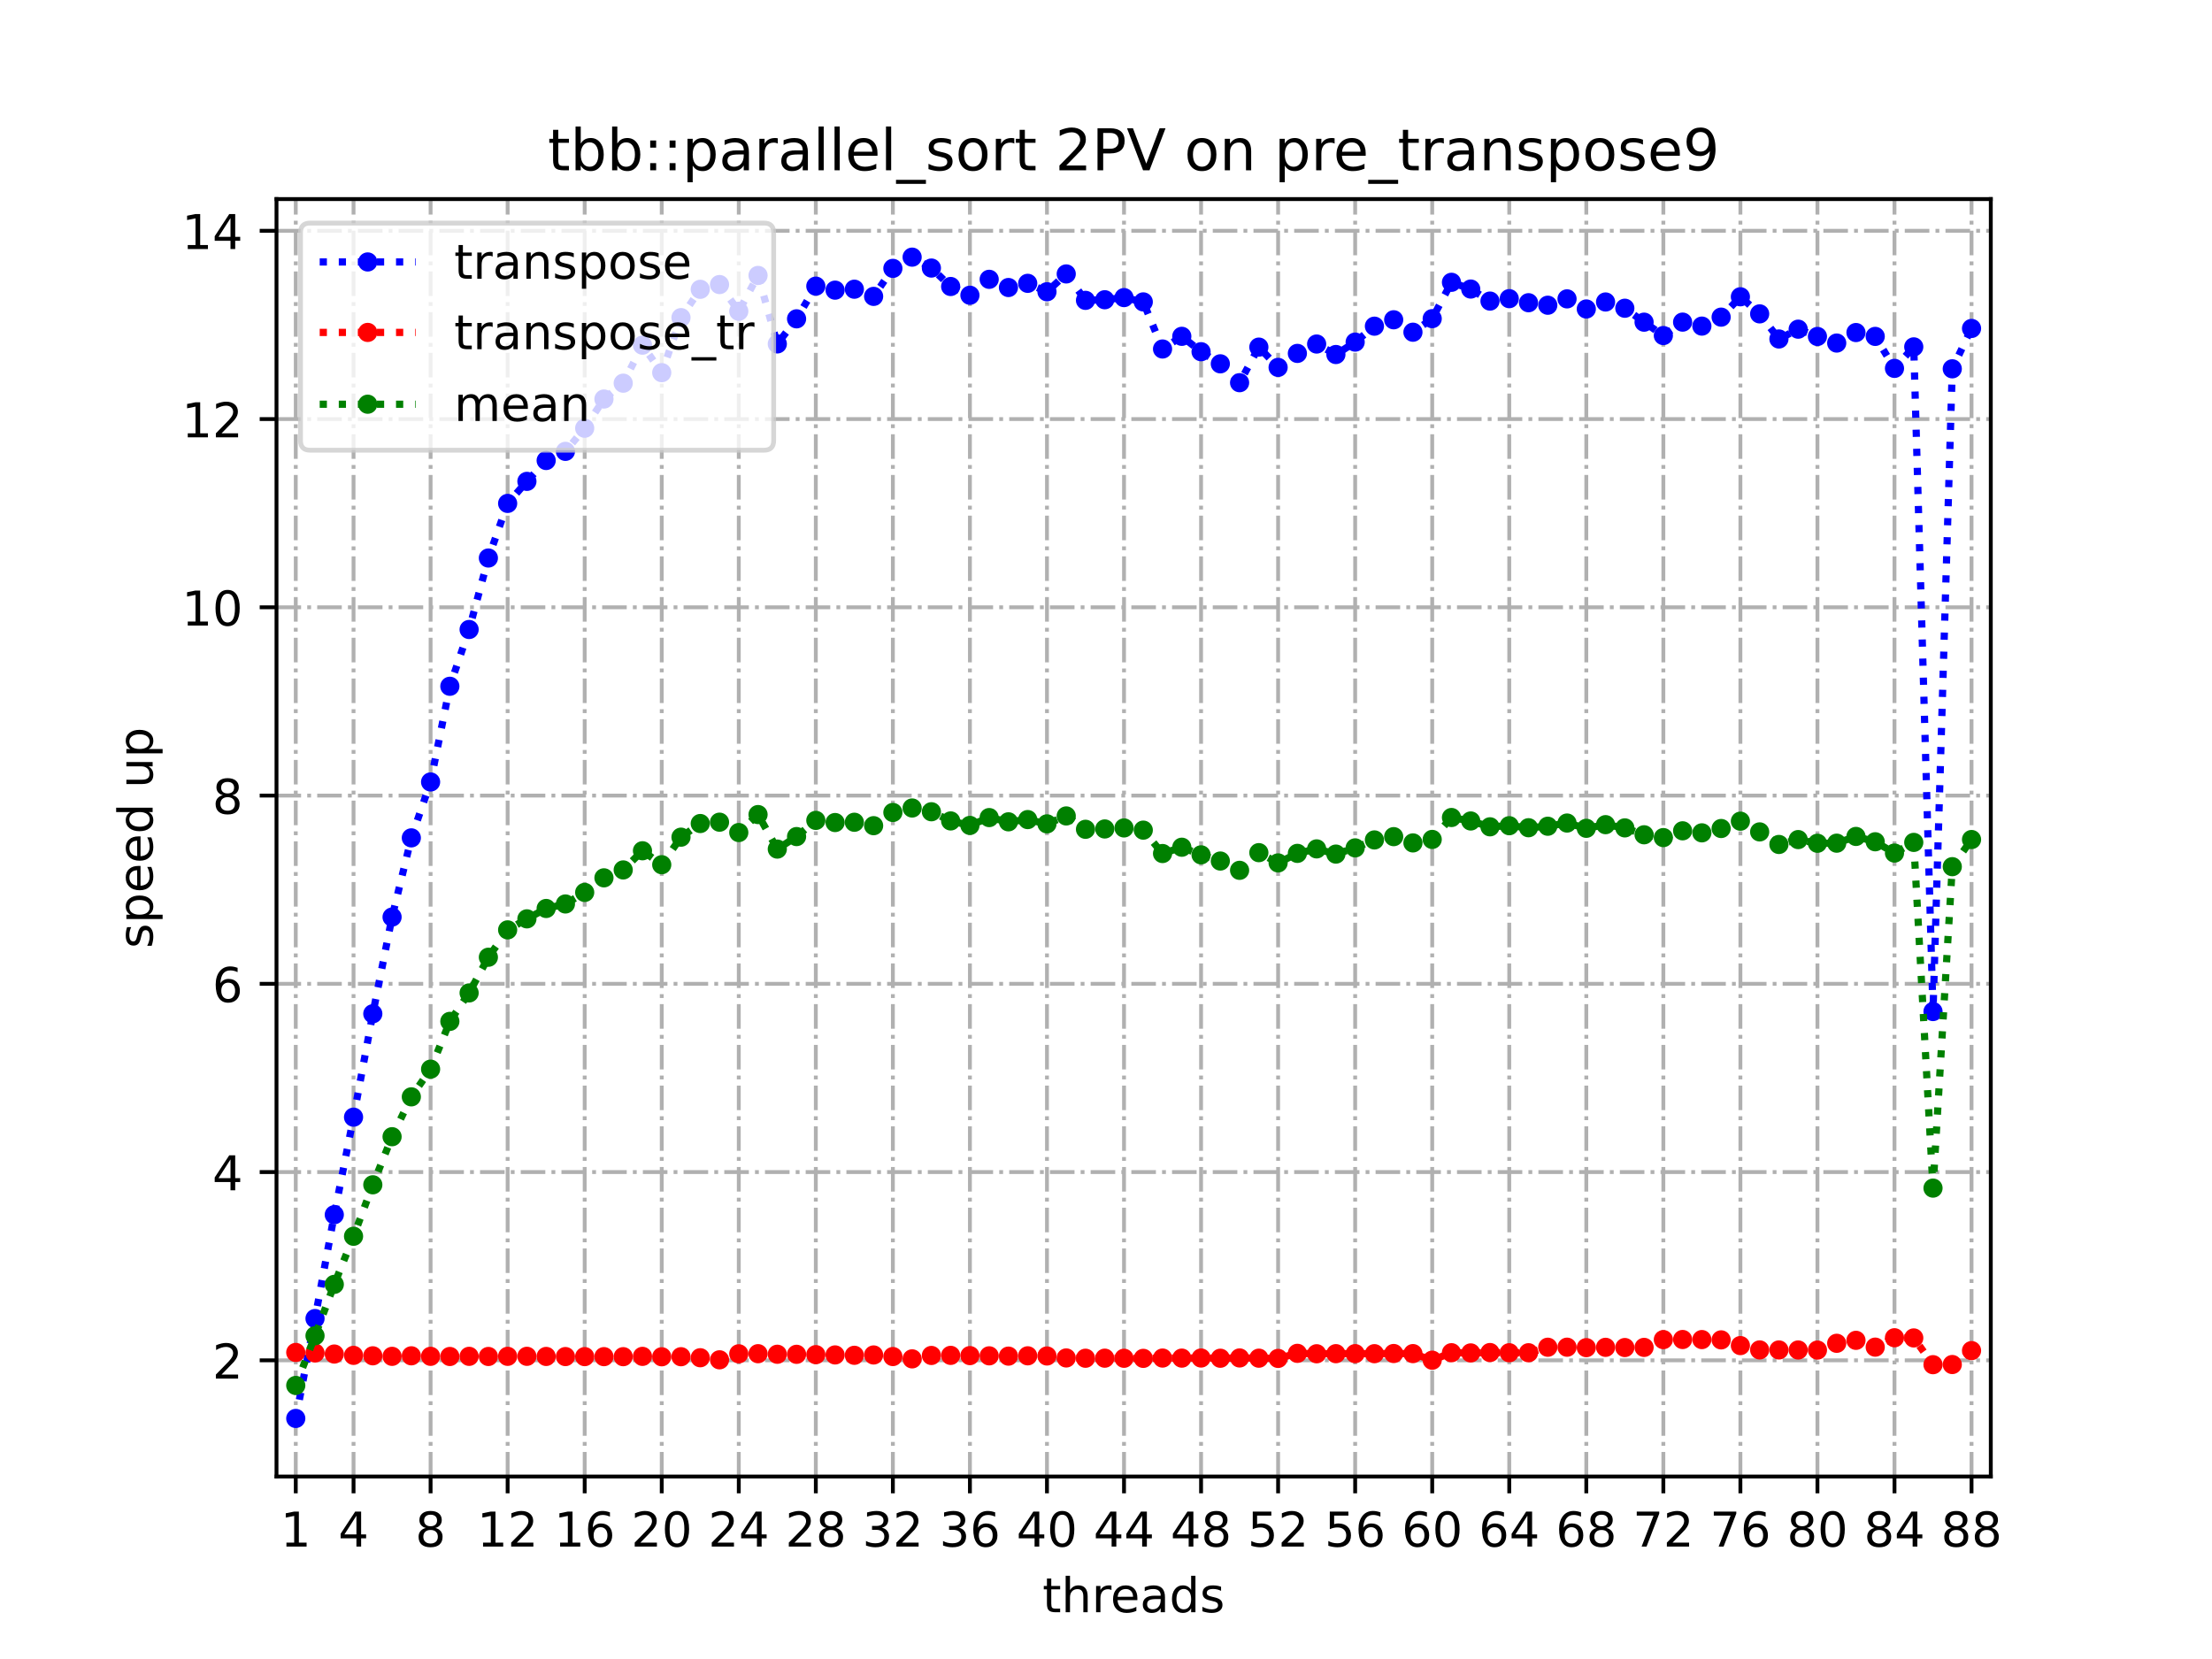 <?xml version="1.0" encoding="utf-8" standalone="no"?>
<!DOCTYPE svg PUBLIC "-//W3C//DTD SVG 1.1//EN"
  "http://www.w3.org/Graphics/SVG/1.1/DTD/svg11.dtd">
<!-- Created with matplotlib (https://matplotlib.org/) -->
<svg height="345.6pt" version="1.1" viewBox="0 0 460.8 345.6" width="460.8pt" xmlns="http://www.w3.org/2000/svg" xmlns:xlink="http://www.w3.org/1999/xlink">
 <defs>
  <style type="text/css">
*{stroke-linecap:butt;stroke-linejoin:round;}
  </style>
 </defs>
 <g id="figure_1">
  <g id="patch_1">
   <path d="M 0 345.6 
L 460.8 345.6 
L 460.8 0 
L 0 0 
z
" style="fill:#ffffff;"/>
  </g>
  <g id="axes_1">
   <g id="patch_2">
    <path d="M 57.6 307.584 
L 414.72 307.584 
L 414.72 41.472 
L 57.6 41.472 
z
" style="fill:#ffffff;"/>
   </g>
   <g id="matplotlib.axis_1">
    <g id="xtick_1">
     <g id="line2d_1">
      <path clip-path="url(#pbc640ca3e3)" d="M 61.613 307.584 
L 61.613 41.472 
" style="fill:none;stroke:#b0b0b0;stroke-dasharray:5.12,1.28,0.8,1.28;stroke-dashoffset:0;stroke-width:0.8;"/>
     </g>
     <g id="line2d_2">
      <defs>
       <path d="M 0 0 
L 0 3.5 
" id="m7b1366b8c9" style="stroke:#000000;stroke-width:0.8;"/>
      </defs>
      <g>
       <use style="stroke:#000000;stroke-width:0.8;" x="61.613" xlink:href="#m7b1366b8c9" y="307.584"/>
      </g>
     </g>
     <g id="text_1">
      <!-- 1 -->
      <defs>
       <path d="M 12.406 8.297 
L 28.516 8.297 
L 28.516 63.922 
L 10.984 60.406 
L 10.984 69.391 
L 28.422 72.906 
L 38.281 72.906 
L 38.281 8.297 
L 54.391 8.297 
L 54.391 0 
L 12.406 0 
z
" id="DejaVuSans-49"/>
      </defs>
      <g transform="translate(58.431 322.182)scale(0.1 -0.1)">
       <use xlink:href="#DejaVuSans-49"/>
      </g>
     </g>
    </g>
    <g id="xtick_2">
     <g id="line2d_3">
      <path clip-path="url(#pbc640ca3e3)" d="M 73.65 307.584 
L 73.65 41.472 
" style="fill:none;stroke:#b0b0b0;stroke-dasharray:5.12,1.28,0.8,1.28;stroke-dashoffset:0;stroke-width:0.8;"/>
     </g>
     <g id="line2d_4">
      <g>
       <use style="stroke:#000000;stroke-width:0.8;" x="73.65" xlink:href="#m7b1366b8c9" y="307.584"/>
      </g>
     </g>
     <g id="text_2">
      <!-- 4 -->
      <defs>
       <path d="M 37.797 64.312 
L 12.891 25.391 
L 37.797 25.391 
z
M 35.203 72.906 
L 47.609 72.906 
L 47.609 25.391 
L 58.016 25.391 
L 58.016 17.188 
L 47.609 17.188 
L 47.609 0 
L 37.797 0 
L 37.797 17.188 
L 4.891 17.188 
L 4.891 26.703 
z
" id="DejaVuSans-52"/>
      </defs>
      <g transform="translate(70.469 322.182)scale(0.1 -0.1)">
       <use xlink:href="#DejaVuSans-52"/>
      </g>
     </g>
    </g>
    <g id="xtick_3">
     <g id="line2d_5">
      <path clip-path="url(#pbc640ca3e3)" d="M 89.701 307.584 
L 89.701 41.472 
" style="fill:none;stroke:#b0b0b0;stroke-dasharray:5.12,1.28,0.8,1.28;stroke-dashoffset:0;stroke-width:0.8;"/>
     </g>
     <g id="line2d_6">
      <g>
       <use style="stroke:#000000;stroke-width:0.8;" x="89.701" xlink:href="#m7b1366b8c9" y="307.584"/>
      </g>
     </g>
     <g id="text_3">
      <!-- 8 -->
      <defs>
       <path d="M 31.781 34.625 
Q 24.75 34.625 20.719 30.859 
Q 16.703 27.094 16.703 20.516 
Q 16.703 13.922 20.719 10.156 
Q 24.75 6.391 31.781 6.391 
Q 38.812 6.391 42.859 10.172 
Q 46.922 13.969 46.922 20.516 
Q 46.922 27.094 42.891 30.859 
Q 38.875 34.625 31.781 34.625 
z
M 21.922 38.812 
Q 15.578 40.375 12.031 44.719 
Q 8.5 49.078 8.5 55.328 
Q 8.5 64.062 14.719 69.141 
Q 20.953 74.219 31.781 74.219 
Q 42.672 74.219 48.875 69.141 
Q 55.078 64.062 55.078 55.328 
Q 55.078 49.078 51.531 44.719 
Q 48 40.375 41.703 38.812 
Q 48.828 37.156 52.797 32.312 
Q 56.781 27.484 56.781 20.516 
Q 56.781 9.906 50.312 4.234 
Q 43.844 -1.422 31.781 -1.422 
Q 19.734 -1.422 13.25 4.234 
Q 6.781 9.906 6.781 20.516 
Q 6.781 27.484 10.781 32.312 
Q 14.797 37.156 21.922 38.812 
z
M 18.312 54.391 
Q 18.312 48.734 21.844 45.562 
Q 25.391 42.391 31.781 42.391 
Q 38.141 42.391 41.719 45.562 
Q 45.312 48.734 45.312 54.391 
Q 45.312 60.062 41.719 63.234 
Q 38.141 66.406 31.781 66.406 
Q 25.391 66.406 21.844 63.234 
Q 18.312 60.062 18.312 54.391 
z
" id="DejaVuSans-56"/>
      </defs>
      <g transform="translate(86.519 322.182)scale(0.1 -0.1)">
       <use xlink:href="#DejaVuSans-56"/>
      </g>
     </g>
    </g>
    <g id="xtick_4">
     <g id="line2d_7">
      <path clip-path="url(#pbc640ca3e3)" d="M 105.751 307.584 
L 105.751 41.472 
" style="fill:none;stroke:#b0b0b0;stroke-dasharray:5.12,1.28,0.8,1.28;stroke-dashoffset:0;stroke-width:0.8;"/>
     </g>
     <g id="line2d_8">
      <g>
       <use style="stroke:#000000;stroke-width:0.8;" x="105.751" xlink:href="#m7b1366b8c9" y="307.584"/>
      </g>
     </g>
     <g id="text_4">
      <!-- 12 -->
      <defs>
       <path d="M 19.188 8.297 
L 53.609 8.297 
L 53.609 0 
L 7.328 0 
L 7.328 8.297 
Q 12.938 14.109 22.625 23.891 
Q 32.328 33.688 34.812 36.531 
Q 39.547 41.844 41.422 45.531 
Q 43.312 49.219 43.312 52.781 
Q 43.312 58.594 39.234 62.25 
Q 35.156 65.922 28.609 65.922 
Q 23.969 65.922 18.812 64.312 
Q 13.672 62.703 7.812 59.422 
L 7.812 69.391 
Q 13.766 71.781 18.938 73 
Q 24.125 74.219 28.422 74.219 
Q 39.75 74.219 46.484 68.547 
Q 53.219 62.891 53.219 53.422 
Q 53.219 48.922 51.531 44.891 
Q 49.859 40.875 45.406 35.406 
Q 44.188 33.984 37.641 27.219 
Q 31.109 20.453 19.188 8.297 
z
" id="DejaVuSans-50"/>
      </defs>
      <g transform="translate(99.389 322.182)scale(0.1 -0.1)">
       <use xlink:href="#DejaVuSans-49"/>
       <use x="63.623" xlink:href="#DejaVuSans-50"/>
      </g>
     </g>
    </g>
    <g id="xtick_5">
     <g id="line2d_9">
      <path clip-path="url(#pbc640ca3e3)" d="M 121.801 307.584 
L 121.801 41.472 
" style="fill:none;stroke:#b0b0b0;stroke-dasharray:5.12,1.28,0.8,1.28;stroke-dashoffset:0;stroke-width:0.8;"/>
     </g>
     <g id="line2d_10">
      <g>
       <use style="stroke:#000000;stroke-width:0.8;" x="121.801" xlink:href="#m7b1366b8c9" y="307.584"/>
      </g>
     </g>
     <g id="text_5">
      <!-- 16 -->
      <defs>
       <path d="M 33.016 40.375 
Q 26.375 40.375 22.484 35.828 
Q 18.609 31.297 18.609 23.391 
Q 18.609 15.531 22.484 10.953 
Q 26.375 6.391 33.016 6.391 
Q 39.656 6.391 43.531 10.953 
Q 47.406 15.531 47.406 23.391 
Q 47.406 31.297 43.531 35.828 
Q 39.656 40.375 33.016 40.375 
z
M 52.594 71.297 
L 52.594 62.312 
Q 48.875 64.062 45.094 64.984 
Q 41.312 65.922 37.594 65.922 
Q 27.828 65.922 22.672 59.328 
Q 17.531 52.734 16.797 39.406 
Q 19.672 43.656 24.016 45.922 
Q 28.375 48.188 33.594 48.188 
Q 44.578 48.188 50.953 41.516 
Q 57.328 34.859 57.328 23.391 
Q 57.328 12.156 50.688 5.359 
Q 44.047 -1.422 33.016 -1.422 
Q 20.359 -1.422 13.672 8.266 
Q 6.984 17.969 6.984 36.375 
Q 6.984 53.656 15.188 63.938 
Q 23.391 74.219 37.203 74.219 
Q 40.922 74.219 44.703 73.484 
Q 48.484 72.75 52.594 71.297 
z
" id="DejaVuSans-54"/>
      </defs>
      <g transform="translate(115.439 322.182)scale(0.1 -0.1)">
       <use xlink:href="#DejaVuSans-49"/>
       <use x="63.623" xlink:href="#DejaVuSans-54"/>
      </g>
     </g>
    </g>
    <g id="xtick_6">
     <g id="line2d_11">
      <path clip-path="url(#pbc640ca3e3)" d="M 137.852 307.584 
L 137.852 41.472 
" style="fill:none;stroke:#b0b0b0;stroke-dasharray:5.12,1.28,0.8,1.28;stroke-dashoffset:0;stroke-width:0.8;"/>
     </g>
     <g id="line2d_12">
      <g>
       <use style="stroke:#000000;stroke-width:0.8;" x="137.852" xlink:href="#m7b1366b8c9" y="307.584"/>
      </g>
     </g>
     <g id="text_6">
      <!-- 20 -->
      <defs>
       <path d="M 31.781 66.406 
Q 24.172 66.406 20.328 58.906 
Q 16.5 51.422 16.5 36.375 
Q 16.5 21.391 20.328 13.891 
Q 24.172 6.391 31.781 6.391 
Q 39.453 6.391 43.281 13.891 
Q 47.125 21.391 47.125 36.375 
Q 47.125 51.422 43.281 58.906 
Q 39.453 66.406 31.781 66.406 
z
M 31.781 74.219 
Q 44.047 74.219 50.516 64.516 
Q 56.984 54.828 56.984 36.375 
Q 56.984 17.969 50.516 8.266 
Q 44.047 -1.422 31.781 -1.422 
Q 19.531 -1.422 13.062 8.266 
Q 6.594 17.969 6.594 36.375 
Q 6.594 54.828 13.062 64.516 
Q 19.531 74.219 31.781 74.219 
z
" id="DejaVuSans-48"/>
      </defs>
      <g transform="translate(131.489 322.182)scale(0.1 -0.1)">
       <use xlink:href="#DejaVuSans-50"/>
       <use x="63.623" xlink:href="#DejaVuSans-48"/>
      </g>
     </g>
    </g>
    <g id="xtick_7">
     <g id="line2d_13">
      <path clip-path="url(#pbc640ca3e3)" d="M 153.902 307.584 
L 153.902 41.472 
" style="fill:none;stroke:#b0b0b0;stroke-dasharray:5.12,1.28,0.8,1.28;stroke-dashoffset:0;stroke-width:0.8;"/>
     </g>
     <g id="line2d_14">
      <g>
       <use style="stroke:#000000;stroke-width:0.8;" x="153.902" xlink:href="#m7b1366b8c9" y="307.584"/>
      </g>
     </g>
     <g id="text_7">
      <!-- 24 -->
      <g transform="translate(147.54 322.182)scale(0.1 -0.1)">
       <use xlink:href="#DejaVuSans-50"/>
       <use x="63.623" xlink:href="#DejaVuSans-52"/>
      </g>
     </g>
    </g>
    <g id="xtick_8">
     <g id="line2d_15">
      <path clip-path="url(#pbc640ca3e3)" d="M 169.952 307.584 
L 169.952 41.472 
" style="fill:none;stroke:#b0b0b0;stroke-dasharray:5.12,1.28,0.8,1.28;stroke-dashoffset:0;stroke-width:0.8;"/>
     </g>
     <g id="line2d_16">
      <g>
       <use style="stroke:#000000;stroke-width:0.8;" x="169.952" xlink:href="#m7b1366b8c9" y="307.584"/>
      </g>
     </g>
     <g id="text_8">
      <!-- 28 -->
      <g transform="translate(163.59 322.182)scale(0.1 -0.1)">
       <use xlink:href="#DejaVuSans-50"/>
       <use x="63.623" xlink:href="#DejaVuSans-56"/>
      </g>
     </g>
    </g>
    <g id="xtick_9">
     <g id="line2d_17">
      <path clip-path="url(#pbc640ca3e3)" d="M 186.003 307.584 
L 186.003 41.472 
" style="fill:none;stroke:#b0b0b0;stroke-dasharray:5.12,1.28,0.8,1.28;stroke-dashoffset:0;stroke-width:0.8;"/>
     </g>
     <g id="line2d_18">
      <g>
       <use style="stroke:#000000;stroke-width:0.8;" x="186.003" xlink:href="#m7b1366b8c9" y="307.584"/>
      </g>
     </g>
     <g id="text_9">
      <!-- 32 -->
      <defs>
       <path d="M 40.578 39.312 
Q 47.656 37.797 51.625 33 
Q 55.609 28.219 55.609 21.188 
Q 55.609 10.406 48.188 4.484 
Q 40.766 -1.422 27.094 -1.422 
Q 22.516 -1.422 17.656 -0.516 
Q 12.797 0.391 7.625 2.203 
L 7.625 11.719 
Q 11.719 9.328 16.594 8.109 
Q 21.484 6.891 26.812 6.891 
Q 36.078 6.891 40.938 10.547 
Q 45.797 14.203 45.797 21.188 
Q 45.797 27.641 41.281 31.266 
Q 36.766 34.906 28.719 34.906 
L 20.219 34.906 
L 20.219 43.016 
L 29.109 43.016 
Q 36.375 43.016 40.234 45.922 
Q 44.094 48.828 44.094 54.297 
Q 44.094 59.906 40.109 62.906 
Q 36.141 65.922 28.719 65.922 
Q 24.656 65.922 20.016 65.031 
Q 15.375 64.156 9.812 62.312 
L 9.812 71.094 
Q 15.438 72.656 20.344 73.438 
Q 25.25 74.219 29.594 74.219 
Q 40.828 74.219 47.359 69.109 
Q 53.906 64.016 53.906 55.328 
Q 53.906 49.266 50.438 45.094 
Q 46.969 40.922 40.578 39.312 
z
" id="DejaVuSans-51"/>
      </defs>
      <g transform="translate(179.64 322.182)scale(0.1 -0.1)">
       <use xlink:href="#DejaVuSans-51"/>
       <use x="63.623" xlink:href="#DejaVuSans-50"/>
      </g>
     </g>
    </g>
    <g id="xtick_10">
     <g id="line2d_19">
      <path clip-path="url(#pbc640ca3e3)" d="M 202.053 307.584 
L 202.053 41.472 
" style="fill:none;stroke:#b0b0b0;stroke-dasharray:5.12,1.28,0.8,1.28;stroke-dashoffset:0;stroke-width:0.8;"/>
     </g>
     <g id="line2d_20">
      <g>
       <use style="stroke:#000000;stroke-width:0.8;" x="202.053" xlink:href="#m7b1366b8c9" y="307.584"/>
      </g>
     </g>
     <g id="text_10">
      <!-- 36 -->
      <g transform="translate(195.691 322.182)scale(0.1 -0.1)">
       <use xlink:href="#DejaVuSans-51"/>
       <use x="63.623" xlink:href="#DejaVuSans-54"/>
      </g>
     </g>
    </g>
    <g id="xtick_11">
     <g id="line2d_21">
      <path clip-path="url(#pbc640ca3e3)" d="M 218.103 307.584 
L 218.103 41.472 
" style="fill:none;stroke:#b0b0b0;stroke-dasharray:5.12,1.28,0.8,1.28;stroke-dashoffset:0;stroke-width:0.8;"/>
     </g>
     <g id="line2d_22">
      <g>
       <use style="stroke:#000000;stroke-width:0.8;" x="218.103" xlink:href="#m7b1366b8c9" y="307.584"/>
      </g>
     </g>
     <g id="text_11">
      <!-- 40 -->
      <g transform="translate(211.741 322.182)scale(0.1 -0.1)">
       <use xlink:href="#DejaVuSans-52"/>
       <use x="63.623" xlink:href="#DejaVuSans-48"/>
      </g>
     </g>
    </g>
    <g id="xtick_12">
     <g id="line2d_23">
      <path clip-path="url(#pbc640ca3e3)" d="M 234.154 307.584 
L 234.154 41.472 
" style="fill:none;stroke:#b0b0b0;stroke-dasharray:5.12,1.28,0.8,1.28;stroke-dashoffset:0;stroke-width:0.8;"/>
     </g>
     <g id="line2d_24">
      <g>
       <use style="stroke:#000000;stroke-width:0.8;" x="234.154" xlink:href="#m7b1366b8c9" y="307.584"/>
      </g>
     </g>
     <g id="text_12">
      <!-- 44 -->
      <g transform="translate(227.791 322.182)scale(0.1 -0.1)">
       <use xlink:href="#DejaVuSans-52"/>
       <use x="63.623" xlink:href="#DejaVuSans-52"/>
      </g>
     </g>
    </g>
    <g id="xtick_13">
     <g id="line2d_25">
      <path clip-path="url(#pbc640ca3e3)" d="M 250.204 307.584 
L 250.204 41.472 
" style="fill:none;stroke:#b0b0b0;stroke-dasharray:5.12,1.28,0.8,1.28;stroke-dashoffset:0;stroke-width:0.8;"/>
     </g>
     <g id="line2d_26">
      <g>
       <use style="stroke:#000000;stroke-width:0.8;" x="250.204" xlink:href="#m7b1366b8c9" y="307.584"/>
      </g>
     </g>
     <g id="text_13">
      <!-- 48 -->
      <g transform="translate(243.842 322.182)scale(0.1 -0.1)">
       <use xlink:href="#DejaVuSans-52"/>
       <use x="63.623" xlink:href="#DejaVuSans-56"/>
      </g>
     </g>
    </g>
    <g id="xtick_14">
     <g id="line2d_27">
      <path clip-path="url(#pbc640ca3e3)" d="M 266.254 307.584 
L 266.254 41.472 
" style="fill:none;stroke:#b0b0b0;stroke-dasharray:5.12,1.28,0.8,1.28;stroke-dashoffset:0;stroke-width:0.8;"/>
     </g>
     <g id="line2d_28">
      <g>
       <use style="stroke:#000000;stroke-width:0.8;" x="266.254" xlink:href="#m7b1366b8c9" y="307.584"/>
      </g>
     </g>
     <g id="text_14">
      <!-- 52 -->
      <defs>
       <path d="M 10.797 72.906 
L 49.516 72.906 
L 49.516 64.594 
L 19.828 64.594 
L 19.828 46.734 
Q 21.969 47.469 24.109 47.828 
Q 26.266 48.188 28.422 48.188 
Q 40.625 48.188 47.75 41.5 
Q 54.891 34.812 54.891 23.391 
Q 54.891 11.625 47.562 5.094 
Q 40.234 -1.422 26.906 -1.422 
Q 22.312 -1.422 17.547 -0.641 
Q 12.797 0.141 7.719 1.703 
L 7.719 11.625 
Q 12.109 9.234 16.797 8.062 
Q 21.484 6.891 26.703 6.891 
Q 35.156 6.891 40.078 11.328 
Q 45.016 15.766 45.016 23.391 
Q 45.016 31 40.078 35.438 
Q 35.156 39.891 26.703 39.891 
Q 22.75 39.891 18.812 39.016 
Q 14.891 38.141 10.797 36.281 
z
" id="DejaVuSans-53"/>
      </defs>
      <g transform="translate(259.892 322.182)scale(0.1 -0.1)">
       <use xlink:href="#DejaVuSans-53"/>
       <use x="63.623" xlink:href="#DejaVuSans-50"/>
      </g>
     </g>
    </g>
    <g id="xtick_15">
     <g id="line2d_29">
      <path clip-path="url(#pbc640ca3e3)" d="M 282.305 307.584 
L 282.305 41.472 
" style="fill:none;stroke:#b0b0b0;stroke-dasharray:5.12,1.28,0.8,1.28;stroke-dashoffset:0;stroke-width:0.8;"/>
     </g>
     <g id="line2d_30">
      <g>
       <use style="stroke:#000000;stroke-width:0.8;" x="282.305" xlink:href="#m7b1366b8c9" y="307.584"/>
      </g>
     </g>
     <g id="text_15">
      <!-- 56 -->
      <g transform="translate(275.942 322.182)scale(0.1 -0.1)">
       <use xlink:href="#DejaVuSans-53"/>
       <use x="63.623" xlink:href="#DejaVuSans-54"/>
      </g>
     </g>
    </g>
    <g id="xtick_16">
     <g id="line2d_31">
      <path clip-path="url(#pbc640ca3e3)" d="M 298.355 307.584 
L 298.355 41.472 
" style="fill:none;stroke:#b0b0b0;stroke-dasharray:5.12,1.28,0.8,1.28;stroke-dashoffset:0;stroke-width:0.8;"/>
     </g>
     <g id="line2d_32">
      <g>
       <use style="stroke:#000000;stroke-width:0.8;" x="298.355" xlink:href="#m7b1366b8c9" y="307.584"/>
      </g>
     </g>
     <g id="text_16">
      <!-- 60 -->
      <g transform="translate(291.993 322.182)scale(0.1 -0.1)">
       <use xlink:href="#DejaVuSans-54"/>
       <use x="63.623" xlink:href="#DejaVuSans-48"/>
      </g>
     </g>
    </g>
    <g id="xtick_17">
     <g id="line2d_33">
      <path clip-path="url(#pbc640ca3e3)" d="M 314.405 307.584 
L 314.405 41.472 
" style="fill:none;stroke:#b0b0b0;stroke-dasharray:5.12,1.28,0.8,1.28;stroke-dashoffset:0;stroke-width:0.8;"/>
     </g>
     <g id="line2d_34">
      <g>
       <use style="stroke:#000000;stroke-width:0.8;" x="314.405" xlink:href="#m7b1366b8c9" y="307.584"/>
      </g>
     </g>
     <g id="text_17">
      <!-- 64 -->
      <g transform="translate(308.043 322.182)scale(0.1 -0.1)">
       <use xlink:href="#DejaVuSans-54"/>
       <use x="63.623" xlink:href="#DejaVuSans-52"/>
      </g>
     </g>
    </g>
    <g id="xtick_18">
     <g id="line2d_35">
      <path clip-path="url(#pbc640ca3e3)" d="M 330.456 307.584 
L 330.456 41.472 
" style="fill:none;stroke:#b0b0b0;stroke-dasharray:5.12,1.28,0.8,1.28;stroke-dashoffset:0;stroke-width:0.8;"/>
     </g>
     <g id="line2d_36">
      <g>
       <use style="stroke:#000000;stroke-width:0.8;" x="330.456" xlink:href="#m7b1366b8c9" y="307.584"/>
      </g>
     </g>
     <g id="text_18">
      <!-- 68 -->
      <g transform="translate(324.093 322.182)scale(0.1 -0.1)">
       <use xlink:href="#DejaVuSans-54"/>
       <use x="63.623" xlink:href="#DejaVuSans-56"/>
      </g>
     </g>
    </g>
    <g id="xtick_19">
     <g id="line2d_37">
      <path clip-path="url(#pbc640ca3e3)" d="M 346.506 307.584 
L 346.506 41.472 
" style="fill:none;stroke:#b0b0b0;stroke-dasharray:5.12,1.28,0.8,1.28;stroke-dashoffset:0;stroke-width:0.8;"/>
     </g>
     <g id="line2d_38">
      <g>
       <use style="stroke:#000000;stroke-width:0.8;" x="346.506" xlink:href="#m7b1366b8c9" y="307.584"/>
      </g>
     </g>
     <g id="text_19">
      <!-- 72 -->
      <defs>
       <path d="M 8.203 72.906 
L 55.078 72.906 
L 55.078 68.703 
L 28.609 0 
L 18.312 0 
L 43.219 64.594 
L 8.203 64.594 
z
" id="DejaVuSans-55"/>
      </defs>
      <g transform="translate(340.144 322.182)scale(0.1 -0.1)">
       <use xlink:href="#DejaVuSans-55"/>
       <use x="63.623" xlink:href="#DejaVuSans-50"/>
      </g>
     </g>
    </g>
    <g id="xtick_20">
     <g id="line2d_39">
      <path clip-path="url(#pbc640ca3e3)" d="M 362.556 307.584 
L 362.556 41.472 
" style="fill:none;stroke:#b0b0b0;stroke-dasharray:5.12,1.28,0.8,1.28;stroke-dashoffset:0;stroke-width:0.8;"/>
     </g>
     <g id="line2d_40">
      <g>
       <use style="stroke:#000000;stroke-width:0.8;" x="362.556" xlink:href="#m7b1366b8c9" y="307.584"/>
      </g>
     </g>
     <g id="text_20">
      <!-- 76 -->
      <g transform="translate(356.194 322.182)scale(0.1 -0.1)">
       <use xlink:href="#DejaVuSans-55"/>
       <use x="63.623" xlink:href="#DejaVuSans-54"/>
      </g>
     </g>
    </g>
    <g id="xtick_21">
     <g id="line2d_41">
      <path clip-path="url(#pbc640ca3e3)" d="M 378.607 307.584 
L 378.607 41.472 
" style="fill:none;stroke:#b0b0b0;stroke-dasharray:5.12,1.28,0.8,1.28;stroke-dashoffset:0;stroke-width:0.8;"/>
     </g>
     <g id="line2d_42">
      <g>
       <use style="stroke:#000000;stroke-width:0.8;" x="378.607" xlink:href="#m7b1366b8c9" y="307.584"/>
      </g>
     </g>
     <g id="text_21">
      <!-- 80 -->
      <g transform="translate(372.244 322.182)scale(0.1 -0.1)">
       <use xlink:href="#DejaVuSans-56"/>
       <use x="63.623" xlink:href="#DejaVuSans-48"/>
      </g>
     </g>
    </g>
    <g id="xtick_22">
     <g id="line2d_43">
      <path clip-path="url(#pbc640ca3e3)" d="M 394.657 307.584 
L 394.657 41.472 
" style="fill:none;stroke:#b0b0b0;stroke-dasharray:5.12,1.28,0.8,1.28;stroke-dashoffset:0;stroke-width:0.8;"/>
     </g>
     <g id="line2d_44">
      <g>
       <use style="stroke:#000000;stroke-width:0.8;" x="394.657" xlink:href="#m7b1366b8c9" y="307.584"/>
      </g>
     </g>
     <g id="text_22">
      <!-- 84 -->
      <g transform="translate(388.295 322.182)scale(0.1 -0.1)">
       <use xlink:href="#DejaVuSans-56"/>
       <use x="63.623" xlink:href="#DejaVuSans-52"/>
      </g>
     </g>
    </g>
    <g id="xtick_23">
     <g id="line2d_45">
      <path clip-path="url(#pbc640ca3e3)" d="M 410.707 307.584 
L 410.707 41.472 
" style="fill:none;stroke:#b0b0b0;stroke-dasharray:5.12,1.28,0.8,1.28;stroke-dashoffset:0;stroke-width:0.8;"/>
     </g>
     <g id="line2d_46">
      <g>
       <use style="stroke:#000000;stroke-width:0.8;" x="410.707" xlink:href="#m7b1366b8c9" y="307.584"/>
      </g>
     </g>
     <g id="text_23">
      <!-- 88 -->
      <g transform="translate(404.345 322.182)scale(0.1 -0.1)">
       <use xlink:href="#DejaVuSans-56"/>
       <use x="63.623" xlink:href="#DejaVuSans-56"/>
      </g>
     </g>
    </g>
    <g id="text_24">
     <!-- threads -->
     <defs>
      <path d="M 18.312 70.219 
L 18.312 54.688 
L 36.812 54.688 
L 36.812 47.703 
L 18.312 47.703 
L 18.312 18.016 
Q 18.312 11.328 20.141 9.422 
Q 21.969 7.516 27.594 7.516 
L 36.812 7.516 
L 36.812 0 
L 27.594 0 
Q 17.188 0 13.234 3.875 
Q 9.281 7.766 9.281 18.016 
L 9.281 47.703 
L 2.688 47.703 
L 2.688 54.688 
L 9.281 54.688 
L 9.281 70.219 
z
" id="DejaVuSans-116"/>
      <path d="M 54.891 33.016 
L 54.891 0 
L 45.906 0 
L 45.906 32.719 
Q 45.906 40.484 42.875 44.328 
Q 39.844 48.188 33.797 48.188 
Q 26.516 48.188 22.312 43.547 
Q 18.109 38.922 18.109 30.906 
L 18.109 0 
L 9.078 0 
L 9.078 75.984 
L 18.109 75.984 
L 18.109 46.188 
Q 21.344 51.125 25.703 53.562 
Q 30.078 56 35.797 56 
Q 45.219 56 50.047 50.172 
Q 54.891 44.344 54.891 33.016 
z
" id="DejaVuSans-104"/>
      <path d="M 41.109 46.297 
Q 39.594 47.172 37.812 47.578 
Q 36.031 48 33.891 48 
Q 26.266 48 22.188 43.047 
Q 18.109 38.094 18.109 28.812 
L 18.109 0 
L 9.078 0 
L 9.078 54.688 
L 18.109 54.688 
L 18.109 46.188 
Q 20.953 51.172 25.484 53.578 
Q 30.031 56 36.531 56 
Q 37.453 56 38.578 55.875 
Q 39.703 55.766 41.062 55.516 
z
" id="DejaVuSans-114"/>
      <path d="M 56.203 29.594 
L 56.203 25.203 
L 14.891 25.203 
Q 15.484 15.922 20.484 11.062 
Q 25.484 6.203 34.422 6.203 
Q 39.594 6.203 44.453 7.469 
Q 49.312 8.734 54.109 11.281 
L 54.109 2.781 
Q 49.266 0.734 44.188 -0.344 
Q 39.109 -1.422 33.891 -1.422 
Q 20.797 -1.422 13.156 6.188 
Q 5.516 13.812 5.516 26.812 
Q 5.516 40.234 12.766 48.109 
Q 20.016 56 32.328 56 
Q 43.359 56 49.781 48.891 
Q 56.203 41.797 56.203 29.594 
z
M 47.219 32.234 
Q 47.125 39.594 43.094 43.984 
Q 39.062 48.391 32.422 48.391 
Q 24.906 48.391 20.391 44.141 
Q 15.875 39.891 15.188 32.172 
z
" id="DejaVuSans-101"/>
      <path d="M 34.281 27.484 
Q 23.391 27.484 19.188 25 
Q 14.984 22.516 14.984 16.5 
Q 14.984 11.719 18.141 8.906 
Q 21.297 6.109 26.703 6.109 
Q 34.188 6.109 38.703 11.406 
Q 43.219 16.703 43.219 25.484 
L 43.219 27.484 
z
M 52.203 31.203 
L 52.203 0 
L 43.219 0 
L 43.219 8.297 
Q 40.141 3.328 35.547 0.953 
Q 30.953 -1.422 24.312 -1.422 
Q 15.922 -1.422 10.953 3.297 
Q 6 8.016 6 15.922 
Q 6 25.141 12.172 29.828 
Q 18.359 34.516 30.609 34.516 
L 43.219 34.516 
L 43.219 35.406 
Q 43.219 41.609 39.141 45 
Q 35.062 48.391 27.688 48.391 
Q 23 48.391 18.547 47.266 
Q 14.109 46.141 10.016 43.891 
L 10.016 52.203 
Q 14.938 54.109 19.578 55.047 
Q 24.219 56 28.609 56 
Q 40.484 56 46.344 49.844 
Q 52.203 43.703 52.203 31.203 
z
" id="DejaVuSans-97"/>
      <path d="M 45.406 46.391 
L 45.406 75.984 
L 54.391 75.984 
L 54.391 0 
L 45.406 0 
L 45.406 8.203 
Q 42.578 3.328 38.25 0.953 
Q 33.938 -1.422 27.875 -1.422 
Q 17.969 -1.422 11.734 6.484 
Q 5.516 14.406 5.516 27.297 
Q 5.516 40.188 11.734 48.094 
Q 17.969 56 27.875 56 
Q 33.938 56 38.25 53.625 
Q 42.578 51.266 45.406 46.391 
z
M 14.797 27.297 
Q 14.797 17.391 18.875 11.75 
Q 22.953 6.109 30.078 6.109 
Q 37.203 6.109 41.297 11.75 
Q 45.406 17.391 45.406 27.297 
Q 45.406 37.203 41.297 42.844 
Q 37.203 48.484 30.078 48.484 
Q 22.953 48.484 18.875 42.844 
Q 14.797 37.203 14.797 27.297 
z
" id="DejaVuSans-100"/>
      <path d="M 44.281 53.078 
L 44.281 44.578 
Q 40.484 46.531 36.375 47.5 
Q 32.281 48.484 27.875 48.484 
Q 21.188 48.484 17.844 46.438 
Q 14.5 44.391 14.5 40.281 
Q 14.5 37.156 16.891 35.375 
Q 19.281 33.594 26.516 31.984 
L 29.594 31.297 
Q 39.156 29.25 43.188 25.516 
Q 47.219 21.781 47.219 15.094 
Q 47.219 7.469 41.188 3.016 
Q 35.156 -1.422 24.609 -1.422 
Q 20.219 -1.422 15.453 -0.562 
Q 10.688 0.297 5.422 2 
L 5.422 11.281 
Q 10.406 8.688 15.234 7.391 
Q 20.062 6.109 24.812 6.109 
Q 31.156 6.109 34.562 8.281 
Q 37.984 10.453 37.984 14.406 
Q 37.984 18.062 35.516 20.016 
Q 33.062 21.969 24.703 23.781 
L 21.578 24.516 
Q 13.234 26.266 9.516 29.906 
Q 5.812 33.547 5.812 39.891 
Q 5.812 47.609 11.281 51.797 
Q 16.75 56 26.812 56 
Q 31.781 56 36.172 55.266 
Q 40.578 54.547 44.281 53.078 
z
" id="DejaVuSans-115"/>
     </defs>
     <g transform="translate(217.169 335.861)scale(0.1 -0.1)">
      <use xlink:href="#DejaVuSans-116"/>
      <use x="39.209" xlink:href="#DejaVuSans-104"/>
      <use x="102.588" xlink:href="#DejaVuSans-114"/>
      <use x="141.451" xlink:href="#DejaVuSans-101"/>
      <use x="202.975" xlink:href="#DejaVuSans-97"/>
      <use x="264.254" xlink:href="#DejaVuSans-100"/>
      <use x="327.73" xlink:href="#DejaVuSans-115"/>
     </g>
    </g>
   </g>
   <g id="matplotlib.axis_2">
    <g id="ytick_1">
     <g id="line2d_47">
      <path clip-path="url(#pbc640ca3e3)" d="M 57.6 283.378 
L 414.72 283.378 
" style="fill:none;stroke:#b0b0b0;stroke-dasharray:5.12,1.28,0.8,1.28;stroke-dashoffset:0;stroke-width:0.8;"/>
     </g>
     <g id="line2d_48">
      <defs>
       <path d="M 0 0 
L -3.5 0 
" id="m81b4adec33" style="stroke:#000000;stroke-width:0.8;"/>
      </defs>
      <g>
       <use style="stroke:#000000;stroke-width:0.8;" x="57.6" xlink:href="#m81b4adec33" y="283.378"/>
      </g>
     </g>
     <g id="text_25">
      <!-- 2 -->
      <g transform="translate(44.237 287.177)scale(0.1 -0.1)">
       <use xlink:href="#DejaVuSans-50"/>
      </g>
     </g>
    </g>
    <g id="ytick_2">
     <g id="line2d_49">
      <path clip-path="url(#pbc640ca3e3)" d="M 57.6 244.162 
L 414.72 244.162 
" style="fill:none;stroke:#b0b0b0;stroke-dasharray:5.12,1.28,0.8,1.28;stroke-dashoffset:0;stroke-width:0.8;"/>
     </g>
     <g id="line2d_50">
      <g>
       <use style="stroke:#000000;stroke-width:0.8;" x="57.6" xlink:href="#m81b4adec33" y="244.162"/>
      </g>
     </g>
     <g id="text_26">
      <!-- 4 -->
      <g transform="translate(44.237 247.961)scale(0.1 -0.1)">
       <use xlink:href="#DejaVuSans-52"/>
      </g>
     </g>
    </g>
    <g id="ytick_3">
     <g id="line2d_51">
      <path clip-path="url(#pbc640ca3e3)" d="M 57.6 204.946 
L 414.72 204.946 
" style="fill:none;stroke:#b0b0b0;stroke-dasharray:5.12,1.28,0.8,1.28;stroke-dashoffset:0;stroke-width:0.8;"/>
     </g>
     <g id="line2d_52">
      <g>
       <use style="stroke:#000000;stroke-width:0.8;" x="57.6" xlink:href="#m81b4adec33" y="204.946"/>
      </g>
     </g>
     <g id="text_27">
      <!-- 6 -->
      <g transform="translate(44.237 208.745)scale(0.1 -0.1)">
       <use xlink:href="#DejaVuSans-54"/>
      </g>
     </g>
    </g>
    <g id="ytick_4">
     <g id="line2d_53">
      <path clip-path="url(#pbc640ca3e3)" d="M 57.6 165.73 
L 414.72 165.73 
" style="fill:none;stroke:#b0b0b0;stroke-dasharray:5.12,1.28,0.8,1.28;stroke-dashoffset:0;stroke-width:0.8;"/>
     </g>
     <g id="line2d_54">
      <g>
       <use style="stroke:#000000;stroke-width:0.8;" x="57.6" xlink:href="#m81b4adec33" y="165.73"/>
      </g>
     </g>
     <g id="text_28">
      <!-- 8 -->
      <g transform="translate(44.237 169.529)scale(0.1 -0.1)">
       <use xlink:href="#DejaVuSans-56"/>
      </g>
     </g>
    </g>
    <g id="ytick_5">
     <g id="line2d_55">
      <path clip-path="url(#pbc640ca3e3)" d="M 57.6 126.514 
L 414.72 126.514 
" style="fill:none;stroke:#b0b0b0;stroke-dasharray:5.12,1.28,0.8,1.28;stroke-dashoffset:0;stroke-width:0.8;"/>
     </g>
     <g id="line2d_56">
      <g>
       <use style="stroke:#000000;stroke-width:0.8;" x="57.6" xlink:href="#m81b4adec33" y="126.514"/>
      </g>
     </g>
     <g id="text_29">
      <!-- 10 -->
      <g transform="translate(37.875 130.313)scale(0.1 -0.1)">
       <use xlink:href="#DejaVuSans-49"/>
       <use x="63.623" xlink:href="#DejaVuSans-48"/>
      </g>
     </g>
    </g>
    <g id="ytick_6">
     <g id="line2d_57">
      <path clip-path="url(#pbc640ca3e3)" d="M 57.6 87.297 
L 414.72 87.297 
" style="fill:none;stroke:#b0b0b0;stroke-dasharray:5.12,1.28,0.8,1.28;stroke-dashoffset:0;stroke-width:0.8;"/>
     </g>
     <g id="line2d_58">
      <g>
       <use style="stroke:#000000;stroke-width:0.8;" x="57.6" xlink:href="#m81b4adec33" y="87.297"/>
      </g>
     </g>
     <g id="text_30">
      <!-- 12 -->
      <g transform="translate(37.875 91.097)scale(0.1 -0.1)">
       <use xlink:href="#DejaVuSans-49"/>
       <use x="63.623" xlink:href="#DejaVuSans-50"/>
      </g>
     </g>
    </g>
    <g id="ytick_7">
     <g id="line2d_59">
      <path clip-path="url(#pbc640ca3e3)" d="M 57.6 48.081 
L 414.72 48.081 
" style="fill:none;stroke:#b0b0b0;stroke-dasharray:5.12,1.28,0.8,1.28;stroke-dashoffset:0;stroke-width:0.8;"/>
     </g>
     <g id="line2d_60">
      <g>
       <use style="stroke:#000000;stroke-width:0.8;" x="57.6" xlink:href="#m81b4adec33" y="48.081"/>
      </g>
     </g>
     <g id="text_31">
      <!-- 14 -->
      <g transform="translate(37.875 51.88)scale(0.1 -0.1)">
       <use xlink:href="#DejaVuSans-49"/>
       <use x="63.623" xlink:href="#DejaVuSans-52"/>
      </g>
     </g>
    </g>
    <g id="text_32">
     <!-- speed up -->
     <defs>
      <path d="M 18.109 8.203 
L 18.109 -20.797 
L 9.078 -20.797 
L 9.078 54.688 
L 18.109 54.688 
L 18.109 46.391 
Q 20.953 51.266 25.266 53.625 
Q 29.594 56 35.594 56 
Q 45.562 56 51.781 48.094 
Q 58.016 40.188 58.016 27.297 
Q 58.016 14.406 51.781 6.484 
Q 45.562 -1.422 35.594 -1.422 
Q 29.594 -1.422 25.266 0.953 
Q 20.953 3.328 18.109 8.203 
z
M 48.688 27.297 
Q 48.688 37.203 44.609 42.844 
Q 40.531 48.484 33.406 48.484 
Q 26.266 48.484 22.188 42.844 
Q 18.109 37.203 18.109 27.297 
Q 18.109 17.391 22.188 11.75 
Q 26.266 6.109 33.406 6.109 
Q 40.531 6.109 44.609 11.75 
Q 48.688 17.391 48.688 27.297 
z
" id="DejaVuSans-112"/>
      <path id="DejaVuSans-32"/>
      <path d="M 8.5 21.578 
L 8.5 54.688 
L 17.484 54.688 
L 17.484 21.922 
Q 17.484 14.156 20.5 10.266 
Q 23.531 6.391 29.594 6.391 
Q 36.859 6.391 41.078 11.031 
Q 45.312 15.672 45.312 23.688 
L 45.312 54.688 
L 54.297 54.688 
L 54.297 0 
L 45.312 0 
L 45.312 8.406 
Q 42.047 3.422 37.719 1 
Q 33.406 -1.422 27.688 -1.422 
Q 18.266 -1.422 13.375 4.438 
Q 8.5 10.297 8.5 21.578 
z
M 31.109 56 
z
" id="DejaVuSans-117"/>
     </defs>
     <g transform="translate(31.795 197.566)rotate(-90)scale(0.1 -0.1)">
      <use xlink:href="#DejaVuSans-115"/>
      <use x="52.1" xlink:href="#DejaVuSans-112"/>
      <use x="115.576" xlink:href="#DejaVuSans-101"/>
      <use x="177.1" xlink:href="#DejaVuSans-101"/>
      <use x="238.623" xlink:href="#DejaVuSans-100"/>
      <use x="302.1" xlink:href="#DejaVuSans-32"/>
      <use x="333.887" xlink:href="#DejaVuSans-117"/>
      <use x="397.266" xlink:href="#DejaVuSans-112"/>
     </g>
    </g>
   </g>
   <g id="line2d_61">
    <path clip-path="url(#pbc640ca3e3)" d="M 61.613 295.488 
L 65.625 274.677 
L 69.638 253.048 
L 73.65 232.727 
L 77.663 211.187 
L 81.676 191.042 
L 85.688 174.543 
L 89.701 162.899 
L 93.713 142.964 
L 97.726 131.135 
L 101.738 116.244 
L 105.751 104.872 
L 109.764 100.279 
L 113.776 95.931 
L 117.789 94.026 
L 121.801 89.206 
L 125.814 83.126 
L 129.827 79.823 
L 133.839 71.903 
L 137.852 77.631 
L 141.864 66.168 
L 145.877 60.271 
L 149.889 59.278 
L 153.902 64.843 
L 157.915 57.379 
L 161.927 71.643 
L 165.94 66.419 
L 169.952 59.61 
L 173.965 60.444 
L 177.978 60.248 
L 181.99 61.743 
L 186.003 55.909 
L 190.015 53.568 
L 194.028 55.84 
L 198.04 59.683 
L 202.053 61.505 
L 206.066 58.187 
L 210.078 59.896 
L 214.091 59.025 
L 218.103 60.778 
L 222.116 57.065 
L 226.129 62.569 
L 230.141 62.442 
L 234.154 61.997 
L 238.166 62.892 
L 242.179 72.702 
L 246.191 70.063 
L 250.204 73.268 
L 254.217 75.791 
L 258.229 79.722 
L 262.242 72.311 
L 266.254 76.535 
L 270.267 73.621 
L 274.28 71.668 
L 278.292 73.852 
L 282.305 71.269 
L 286.317 67.949 
L 290.33 66.616 
L 294.342 69.206 
L 298.355 66.381 
L 302.368 58.81 
L 306.38 60.215 
L 310.393 62.722 
L 314.405 62.217 
L 318.418 63.062 
L 322.431 63.586 
L 326.443 62.261 
L 330.456 64.367 
L 334.468 62.909 
L 338.481 64.21 
L 342.493 67.115 
L 346.506 69.903 
L 350.519 67.104 
L 354.531 67.933 
L 358.544 66.067 
L 362.556 61.826 
L 366.569 65.386 
L 370.582 70.616 
L 374.594 68.574 
L 378.607 70.094 
L 382.619 71.464 
L 386.632 69.274 
L 390.644 70.079 
L 394.657 76.741 
L 398.67 72.26 
L 402.682 210.721 
L 406.695 76.83 
L 410.707 68.422 
" style="fill:none;stroke:#0000ff;stroke-dasharray:1.5,2.475;stroke-dashoffset:0;stroke-width:1.5;"/>
    <defs>
     <path d="M 0 1.5 
C 0.398 1.5 0.779 1.342 1.061 1.061 
C 1.342 0.779 1.5 0.398 1.5 0 
C 1.5 -0.398 1.342 -0.779 1.061 -1.061 
C 0.779 -1.342 0.398 -1.5 0 -1.5 
C -0.398 -1.5 -0.779 -1.342 -1.061 -1.061 
C -1.342 -0.779 -1.5 -0.398 -1.5 0 
C -1.5 0.398 -1.342 0.779 -1.061 1.061 
C -0.779 1.342 -0.398 1.5 0 1.5 
z
" id="m829831cbb9" style="stroke:#0000ff;"/>
    </defs>
    <g clip-path="url(#pbc640ca3e3)">
     <use style="fill:#0000ff;stroke:#0000ff;" x="61.613" xlink:href="#m829831cbb9" y="295.488"/>
     <use style="fill:#0000ff;stroke:#0000ff;" x="65.625" xlink:href="#m829831cbb9" y="274.677"/>
     <use style="fill:#0000ff;stroke:#0000ff;" x="69.638" xlink:href="#m829831cbb9" y="253.048"/>
     <use style="fill:#0000ff;stroke:#0000ff;" x="73.65" xlink:href="#m829831cbb9" y="232.727"/>
     <use style="fill:#0000ff;stroke:#0000ff;" x="77.663" xlink:href="#m829831cbb9" y="211.187"/>
     <use style="fill:#0000ff;stroke:#0000ff;" x="81.676" xlink:href="#m829831cbb9" y="191.042"/>
     <use style="fill:#0000ff;stroke:#0000ff;" x="85.688" xlink:href="#m829831cbb9" y="174.543"/>
     <use style="fill:#0000ff;stroke:#0000ff;" x="89.701" xlink:href="#m829831cbb9" y="162.899"/>
     <use style="fill:#0000ff;stroke:#0000ff;" x="93.713" xlink:href="#m829831cbb9" y="142.964"/>
     <use style="fill:#0000ff;stroke:#0000ff;" x="97.726" xlink:href="#m829831cbb9" y="131.135"/>
     <use style="fill:#0000ff;stroke:#0000ff;" x="101.738" xlink:href="#m829831cbb9" y="116.244"/>
     <use style="fill:#0000ff;stroke:#0000ff;" x="105.751" xlink:href="#m829831cbb9" y="104.872"/>
     <use style="fill:#0000ff;stroke:#0000ff;" x="109.764" xlink:href="#m829831cbb9" y="100.279"/>
     <use style="fill:#0000ff;stroke:#0000ff;" x="113.776" xlink:href="#m829831cbb9" y="95.931"/>
     <use style="fill:#0000ff;stroke:#0000ff;" x="117.789" xlink:href="#m829831cbb9" y="94.026"/>
     <use style="fill:#0000ff;stroke:#0000ff;" x="121.801" xlink:href="#m829831cbb9" y="89.206"/>
     <use style="fill:#0000ff;stroke:#0000ff;" x="125.814" xlink:href="#m829831cbb9" y="83.126"/>
     <use style="fill:#0000ff;stroke:#0000ff;" x="129.827" xlink:href="#m829831cbb9" y="79.823"/>
     <use style="fill:#0000ff;stroke:#0000ff;" x="133.839" xlink:href="#m829831cbb9" y="71.903"/>
     <use style="fill:#0000ff;stroke:#0000ff;" x="137.852" xlink:href="#m829831cbb9" y="77.631"/>
     <use style="fill:#0000ff;stroke:#0000ff;" x="141.864" xlink:href="#m829831cbb9" y="66.168"/>
     <use style="fill:#0000ff;stroke:#0000ff;" x="145.877" xlink:href="#m829831cbb9" y="60.271"/>
     <use style="fill:#0000ff;stroke:#0000ff;" x="149.889" xlink:href="#m829831cbb9" y="59.278"/>
     <use style="fill:#0000ff;stroke:#0000ff;" x="153.902" xlink:href="#m829831cbb9" y="64.843"/>
     <use style="fill:#0000ff;stroke:#0000ff;" x="157.915" xlink:href="#m829831cbb9" y="57.379"/>
     <use style="fill:#0000ff;stroke:#0000ff;" x="161.927" xlink:href="#m829831cbb9" y="71.643"/>
     <use style="fill:#0000ff;stroke:#0000ff;" x="165.94" xlink:href="#m829831cbb9" y="66.419"/>
     <use style="fill:#0000ff;stroke:#0000ff;" x="169.952" xlink:href="#m829831cbb9" y="59.61"/>
     <use style="fill:#0000ff;stroke:#0000ff;" x="173.965" xlink:href="#m829831cbb9" y="60.444"/>
     <use style="fill:#0000ff;stroke:#0000ff;" x="177.978" xlink:href="#m829831cbb9" y="60.248"/>
     <use style="fill:#0000ff;stroke:#0000ff;" x="181.99" xlink:href="#m829831cbb9" y="61.743"/>
     <use style="fill:#0000ff;stroke:#0000ff;" x="186.003" xlink:href="#m829831cbb9" y="55.909"/>
     <use style="fill:#0000ff;stroke:#0000ff;" x="190.015" xlink:href="#m829831cbb9" y="53.568"/>
     <use style="fill:#0000ff;stroke:#0000ff;" x="194.028" xlink:href="#m829831cbb9" y="55.84"/>
     <use style="fill:#0000ff;stroke:#0000ff;" x="198.04" xlink:href="#m829831cbb9" y="59.683"/>
     <use style="fill:#0000ff;stroke:#0000ff;" x="202.053" xlink:href="#m829831cbb9" y="61.505"/>
     <use style="fill:#0000ff;stroke:#0000ff;" x="206.066" xlink:href="#m829831cbb9" y="58.187"/>
     <use style="fill:#0000ff;stroke:#0000ff;" x="210.078" xlink:href="#m829831cbb9" y="59.896"/>
     <use style="fill:#0000ff;stroke:#0000ff;" x="214.091" xlink:href="#m829831cbb9" y="59.025"/>
     <use style="fill:#0000ff;stroke:#0000ff;" x="218.103" xlink:href="#m829831cbb9" y="60.778"/>
     <use style="fill:#0000ff;stroke:#0000ff;" x="222.116" xlink:href="#m829831cbb9" y="57.065"/>
     <use style="fill:#0000ff;stroke:#0000ff;" x="226.129" xlink:href="#m829831cbb9" y="62.569"/>
     <use style="fill:#0000ff;stroke:#0000ff;" x="230.141" xlink:href="#m829831cbb9" y="62.442"/>
     <use style="fill:#0000ff;stroke:#0000ff;" x="234.154" xlink:href="#m829831cbb9" y="61.997"/>
     <use style="fill:#0000ff;stroke:#0000ff;" x="238.166" xlink:href="#m829831cbb9" y="62.892"/>
     <use style="fill:#0000ff;stroke:#0000ff;" x="242.179" xlink:href="#m829831cbb9" y="72.702"/>
     <use style="fill:#0000ff;stroke:#0000ff;" x="246.191" xlink:href="#m829831cbb9" y="70.063"/>
     <use style="fill:#0000ff;stroke:#0000ff;" x="250.204" xlink:href="#m829831cbb9" y="73.268"/>
     <use style="fill:#0000ff;stroke:#0000ff;" x="254.217" xlink:href="#m829831cbb9" y="75.791"/>
     <use style="fill:#0000ff;stroke:#0000ff;" x="258.229" xlink:href="#m829831cbb9" y="79.722"/>
     <use style="fill:#0000ff;stroke:#0000ff;" x="262.242" xlink:href="#m829831cbb9" y="72.311"/>
     <use style="fill:#0000ff;stroke:#0000ff;" x="266.254" xlink:href="#m829831cbb9" y="76.535"/>
     <use style="fill:#0000ff;stroke:#0000ff;" x="270.267" xlink:href="#m829831cbb9" y="73.621"/>
     <use style="fill:#0000ff;stroke:#0000ff;" x="274.28" xlink:href="#m829831cbb9" y="71.668"/>
     <use style="fill:#0000ff;stroke:#0000ff;" x="278.292" xlink:href="#m829831cbb9" y="73.852"/>
     <use style="fill:#0000ff;stroke:#0000ff;" x="282.305" xlink:href="#m829831cbb9" y="71.269"/>
     <use style="fill:#0000ff;stroke:#0000ff;" x="286.317" xlink:href="#m829831cbb9" y="67.949"/>
     <use style="fill:#0000ff;stroke:#0000ff;" x="290.33" xlink:href="#m829831cbb9" y="66.616"/>
     <use style="fill:#0000ff;stroke:#0000ff;" x="294.342" xlink:href="#m829831cbb9" y="69.206"/>
     <use style="fill:#0000ff;stroke:#0000ff;" x="298.355" xlink:href="#m829831cbb9" y="66.381"/>
     <use style="fill:#0000ff;stroke:#0000ff;" x="302.368" xlink:href="#m829831cbb9" y="58.81"/>
     <use style="fill:#0000ff;stroke:#0000ff;" x="306.38" xlink:href="#m829831cbb9" y="60.215"/>
     <use style="fill:#0000ff;stroke:#0000ff;" x="310.393" xlink:href="#m829831cbb9" y="62.722"/>
     <use style="fill:#0000ff;stroke:#0000ff;" x="314.405" xlink:href="#m829831cbb9" y="62.217"/>
     <use style="fill:#0000ff;stroke:#0000ff;" x="318.418" xlink:href="#m829831cbb9" y="63.062"/>
     <use style="fill:#0000ff;stroke:#0000ff;" x="322.431" xlink:href="#m829831cbb9" y="63.586"/>
     <use style="fill:#0000ff;stroke:#0000ff;" x="326.443" xlink:href="#m829831cbb9" y="62.261"/>
     <use style="fill:#0000ff;stroke:#0000ff;" x="330.456" xlink:href="#m829831cbb9" y="64.367"/>
     <use style="fill:#0000ff;stroke:#0000ff;" x="334.468" xlink:href="#m829831cbb9" y="62.909"/>
     <use style="fill:#0000ff;stroke:#0000ff;" x="338.481" xlink:href="#m829831cbb9" y="64.21"/>
     <use style="fill:#0000ff;stroke:#0000ff;" x="342.493" xlink:href="#m829831cbb9" y="67.115"/>
     <use style="fill:#0000ff;stroke:#0000ff;" x="346.506" xlink:href="#m829831cbb9" y="69.903"/>
     <use style="fill:#0000ff;stroke:#0000ff;" x="350.519" xlink:href="#m829831cbb9" y="67.104"/>
     <use style="fill:#0000ff;stroke:#0000ff;" x="354.531" xlink:href="#m829831cbb9" y="67.933"/>
     <use style="fill:#0000ff;stroke:#0000ff;" x="358.544" xlink:href="#m829831cbb9" y="66.067"/>
     <use style="fill:#0000ff;stroke:#0000ff;" x="362.556" xlink:href="#m829831cbb9" y="61.826"/>
     <use style="fill:#0000ff;stroke:#0000ff;" x="366.569" xlink:href="#m829831cbb9" y="65.386"/>
     <use style="fill:#0000ff;stroke:#0000ff;" x="370.582" xlink:href="#m829831cbb9" y="70.616"/>
     <use style="fill:#0000ff;stroke:#0000ff;" x="374.594" xlink:href="#m829831cbb9" y="68.574"/>
     <use style="fill:#0000ff;stroke:#0000ff;" x="378.607" xlink:href="#m829831cbb9" y="70.094"/>
     <use style="fill:#0000ff;stroke:#0000ff;" x="382.619" xlink:href="#m829831cbb9" y="71.464"/>
     <use style="fill:#0000ff;stroke:#0000ff;" x="386.632" xlink:href="#m829831cbb9" y="69.274"/>
     <use style="fill:#0000ff;stroke:#0000ff;" x="390.644" xlink:href="#m829831cbb9" y="70.079"/>
     <use style="fill:#0000ff;stroke:#0000ff;" x="394.657" xlink:href="#m829831cbb9" y="76.741"/>
     <use style="fill:#0000ff;stroke:#0000ff;" x="398.67" xlink:href="#m829831cbb9" y="72.26"/>
     <use style="fill:#0000ff;stroke:#0000ff;" x="402.682" xlink:href="#m829831cbb9" y="210.721"/>
     <use style="fill:#0000ff;stroke:#0000ff;" x="406.695" xlink:href="#m829831cbb9" y="76.83"/>
     <use style="fill:#0000ff;stroke:#0000ff;" x="410.707" xlink:href="#m829831cbb9" y="68.422"/>
    </g>
   </g>
   <g id="line2d_62">
    <path clip-path="url(#pbc640ca3e3)" d="M 61.613 281.74 
L 65.625 281.849 
L 69.638 282.071 
L 73.65 282.348 
L 77.663 282.441 
L 81.676 282.551 
L 85.688 282.441 
L 89.701 282.547 
L 93.713 282.581 
L 97.726 282.551 
L 101.738 282.578 
L 105.751 282.549 
L 109.764 282.546 
L 113.776 282.572 
L 117.789 282.598 
L 121.801 282.609 
L 125.814 282.614 
L 129.827 282.621 
L 133.839 282.558 
L 137.852 282.641 
L 141.864 282.629 
L 145.877 282.842 
L 149.889 283.274 
L 153.902 282.023 
L 157.915 281.999 
L 161.927 282.116 
L 165.94 282.129 
L 169.952 282.198 
L 173.965 282.256 
L 177.978 282.334 
L 181.99 282.265 
L 186.003 282.594 
L 190.015 283.077 
L 194.028 282.367 
L 198.04 282.349 
L 202.053 282.399 
L 206.066 282.447 
L 210.078 282.506 
L 214.091 282.442 
L 218.103 282.475 
L 222.116 282.886 
L 226.129 282.946 
L 230.141 282.934 
L 234.154 282.954 
L 238.166 282.974 
L 242.179 282.909 
L 246.191 282.922 
L 250.204 282.899 
L 254.217 282.947 
L 258.229 282.887 
L 262.242 282.935 
L 266.254 282.984 
L 270.267 281.926 
L 274.28 282.013 
L 278.292 281.994 
L 282.305 281.988 
L 286.317 281.997 
L 290.33 281.96 
L 294.342 281.981 
L 298.355 283.354 
L 302.368 281.794 
L 306.38 281.837 
L 310.393 281.757 
L 314.405 281.799 
L 318.418 281.8 
L 322.431 280.654 
L 326.443 280.645 
L 330.456 280.739 
L 334.468 280.673 
L 338.481 280.717 
L 342.493 280.687 
L 346.506 279.066 
L 350.519 279.044 
L 354.531 279.058 
L 358.544 279.121 
L 362.556 280.311 
L 366.569 281.213 
L 370.582 281.22 
L 374.594 281.225 
L 378.607 281.246 
L 382.619 279.834 
L 386.632 279.216 
L 390.644 280.633 
L 394.657 278.677 
L 398.67 278.717 
L 402.682 284.289 
L 406.695 284.256 
L 410.707 281.358 
" style="fill:none;stroke:#ff0000;stroke-dasharray:1.5,2.475;stroke-dashoffset:0;stroke-width:1.5;"/>
    <defs>
     <path d="M 0 1.5 
C 0.398 1.5 0.779 1.342 1.061 1.061 
C 1.342 0.779 1.5 0.398 1.5 0 
C 1.5 -0.398 1.342 -0.779 1.061 -1.061 
C 0.779 -1.342 0.398 -1.5 0 -1.5 
C -0.398 -1.5 -0.779 -1.342 -1.061 -1.061 
C -1.342 -0.779 -1.5 -0.398 -1.5 0 
C -1.5 0.398 -1.342 0.779 -1.061 1.061 
C -0.779 1.342 -0.398 1.5 0 1.5 
z
" id="mefad9df351" style="stroke:#ff0000;"/>
    </defs>
    <g clip-path="url(#pbc640ca3e3)">
     <use style="fill:#ff0000;stroke:#ff0000;" x="61.613" xlink:href="#mefad9df351" y="281.74"/>
     <use style="fill:#ff0000;stroke:#ff0000;" x="65.625" xlink:href="#mefad9df351" y="281.849"/>
     <use style="fill:#ff0000;stroke:#ff0000;" x="69.638" xlink:href="#mefad9df351" y="282.071"/>
     <use style="fill:#ff0000;stroke:#ff0000;" x="73.65" xlink:href="#mefad9df351" y="282.348"/>
     <use style="fill:#ff0000;stroke:#ff0000;" x="77.663" xlink:href="#mefad9df351" y="282.441"/>
     <use style="fill:#ff0000;stroke:#ff0000;" x="81.676" xlink:href="#mefad9df351" y="282.551"/>
     <use style="fill:#ff0000;stroke:#ff0000;" x="85.688" xlink:href="#mefad9df351" y="282.441"/>
     <use style="fill:#ff0000;stroke:#ff0000;" x="89.701" xlink:href="#mefad9df351" y="282.547"/>
     <use style="fill:#ff0000;stroke:#ff0000;" x="93.713" xlink:href="#mefad9df351" y="282.581"/>
     <use style="fill:#ff0000;stroke:#ff0000;" x="97.726" xlink:href="#mefad9df351" y="282.551"/>
     <use style="fill:#ff0000;stroke:#ff0000;" x="101.738" xlink:href="#mefad9df351" y="282.578"/>
     <use style="fill:#ff0000;stroke:#ff0000;" x="105.751" xlink:href="#mefad9df351" y="282.549"/>
     <use style="fill:#ff0000;stroke:#ff0000;" x="109.764" xlink:href="#mefad9df351" y="282.546"/>
     <use style="fill:#ff0000;stroke:#ff0000;" x="113.776" xlink:href="#mefad9df351" y="282.572"/>
     <use style="fill:#ff0000;stroke:#ff0000;" x="117.789" xlink:href="#mefad9df351" y="282.598"/>
     <use style="fill:#ff0000;stroke:#ff0000;" x="121.801" xlink:href="#mefad9df351" y="282.609"/>
     <use style="fill:#ff0000;stroke:#ff0000;" x="125.814" xlink:href="#mefad9df351" y="282.614"/>
     <use style="fill:#ff0000;stroke:#ff0000;" x="129.827" xlink:href="#mefad9df351" y="282.621"/>
     <use style="fill:#ff0000;stroke:#ff0000;" x="133.839" xlink:href="#mefad9df351" y="282.558"/>
     <use style="fill:#ff0000;stroke:#ff0000;" x="137.852" xlink:href="#mefad9df351" y="282.641"/>
     <use style="fill:#ff0000;stroke:#ff0000;" x="141.864" xlink:href="#mefad9df351" y="282.629"/>
     <use style="fill:#ff0000;stroke:#ff0000;" x="145.877" xlink:href="#mefad9df351" y="282.842"/>
     <use style="fill:#ff0000;stroke:#ff0000;" x="149.889" xlink:href="#mefad9df351" y="283.274"/>
     <use style="fill:#ff0000;stroke:#ff0000;" x="153.902" xlink:href="#mefad9df351" y="282.023"/>
     <use style="fill:#ff0000;stroke:#ff0000;" x="157.915" xlink:href="#mefad9df351" y="281.999"/>
     <use style="fill:#ff0000;stroke:#ff0000;" x="161.927" xlink:href="#mefad9df351" y="282.116"/>
     <use style="fill:#ff0000;stroke:#ff0000;" x="165.94" xlink:href="#mefad9df351" y="282.129"/>
     <use style="fill:#ff0000;stroke:#ff0000;" x="169.952" xlink:href="#mefad9df351" y="282.198"/>
     <use style="fill:#ff0000;stroke:#ff0000;" x="173.965" xlink:href="#mefad9df351" y="282.256"/>
     <use style="fill:#ff0000;stroke:#ff0000;" x="177.978" xlink:href="#mefad9df351" y="282.334"/>
     <use style="fill:#ff0000;stroke:#ff0000;" x="181.99" xlink:href="#mefad9df351" y="282.265"/>
     <use style="fill:#ff0000;stroke:#ff0000;" x="186.003" xlink:href="#mefad9df351" y="282.594"/>
     <use style="fill:#ff0000;stroke:#ff0000;" x="190.015" xlink:href="#mefad9df351" y="283.077"/>
     <use style="fill:#ff0000;stroke:#ff0000;" x="194.028" xlink:href="#mefad9df351" y="282.367"/>
     <use style="fill:#ff0000;stroke:#ff0000;" x="198.04" xlink:href="#mefad9df351" y="282.349"/>
     <use style="fill:#ff0000;stroke:#ff0000;" x="202.053" xlink:href="#mefad9df351" y="282.399"/>
     <use style="fill:#ff0000;stroke:#ff0000;" x="206.066" xlink:href="#mefad9df351" y="282.447"/>
     <use style="fill:#ff0000;stroke:#ff0000;" x="210.078" xlink:href="#mefad9df351" y="282.506"/>
     <use style="fill:#ff0000;stroke:#ff0000;" x="214.091" xlink:href="#mefad9df351" y="282.442"/>
     <use style="fill:#ff0000;stroke:#ff0000;" x="218.103" xlink:href="#mefad9df351" y="282.475"/>
     <use style="fill:#ff0000;stroke:#ff0000;" x="222.116" xlink:href="#mefad9df351" y="282.886"/>
     <use style="fill:#ff0000;stroke:#ff0000;" x="226.129" xlink:href="#mefad9df351" y="282.946"/>
     <use style="fill:#ff0000;stroke:#ff0000;" x="230.141" xlink:href="#mefad9df351" y="282.934"/>
     <use style="fill:#ff0000;stroke:#ff0000;" x="234.154" xlink:href="#mefad9df351" y="282.954"/>
     <use style="fill:#ff0000;stroke:#ff0000;" x="238.166" xlink:href="#mefad9df351" y="282.974"/>
     <use style="fill:#ff0000;stroke:#ff0000;" x="242.179" xlink:href="#mefad9df351" y="282.909"/>
     <use style="fill:#ff0000;stroke:#ff0000;" x="246.191" xlink:href="#mefad9df351" y="282.922"/>
     <use style="fill:#ff0000;stroke:#ff0000;" x="250.204" xlink:href="#mefad9df351" y="282.899"/>
     <use style="fill:#ff0000;stroke:#ff0000;" x="254.217" xlink:href="#mefad9df351" y="282.947"/>
     <use style="fill:#ff0000;stroke:#ff0000;" x="258.229" xlink:href="#mefad9df351" y="282.887"/>
     <use style="fill:#ff0000;stroke:#ff0000;" x="262.242" xlink:href="#mefad9df351" y="282.935"/>
     <use style="fill:#ff0000;stroke:#ff0000;" x="266.254" xlink:href="#mefad9df351" y="282.984"/>
     <use style="fill:#ff0000;stroke:#ff0000;" x="270.267" xlink:href="#mefad9df351" y="281.926"/>
     <use style="fill:#ff0000;stroke:#ff0000;" x="274.28" xlink:href="#mefad9df351" y="282.013"/>
     <use style="fill:#ff0000;stroke:#ff0000;" x="278.292" xlink:href="#mefad9df351" y="281.994"/>
     <use style="fill:#ff0000;stroke:#ff0000;" x="282.305" xlink:href="#mefad9df351" y="281.988"/>
     <use style="fill:#ff0000;stroke:#ff0000;" x="286.317" xlink:href="#mefad9df351" y="281.997"/>
     <use style="fill:#ff0000;stroke:#ff0000;" x="290.33" xlink:href="#mefad9df351" y="281.96"/>
     <use style="fill:#ff0000;stroke:#ff0000;" x="294.342" xlink:href="#mefad9df351" y="281.981"/>
     <use style="fill:#ff0000;stroke:#ff0000;" x="298.355" xlink:href="#mefad9df351" y="283.354"/>
     <use style="fill:#ff0000;stroke:#ff0000;" x="302.368" xlink:href="#mefad9df351" y="281.794"/>
     <use style="fill:#ff0000;stroke:#ff0000;" x="306.38" xlink:href="#mefad9df351" y="281.837"/>
     <use style="fill:#ff0000;stroke:#ff0000;" x="310.393" xlink:href="#mefad9df351" y="281.757"/>
     <use style="fill:#ff0000;stroke:#ff0000;" x="314.405" xlink:href="#mefad9df351" y="281.799"/>
     <use style="fill:#ff0000;stroke:#ff0000;" x="318.418" xlink:href="#mefad9df351" y="281.8"/>
     <use style="fill:#ff0000;stroke:#ff0000;" x="322.431" xlink:href="#mefad9df351" y="280.654"/>
     <use style="fill:#ff0000;stroke:#ff0000;" x="326.443" xlink:href="#mefad9df351" y="280.645"/>
     <use style="fill:#ff0000;stroke:#ff0000;" x="330.456" xlink:href="#mefad9df351" y="280.739"/>
     <use style="fill:#ff0000;stroke:#ff0000;" x="334.468" xlink:href="#mefad9df351" y="280.673"/>
     <use style="fill:#ff0000;stroke:#ff0000;" x="338.481" xlink:href="#mefad9df351" y="280.717"/>
     <use style="fill:#ff0000;stroke:#ff0000;" x="342.493" xlink:href="#mefad9df351" y="280.687"/>
     <use style="fill:#ff0000;stroke:#ff0000;" x="346.506" xlink:href="#mefad9df351" y="279.066"/>
     <use style="fill:#ff0000;stroke:#ff0000;" x="350.519" xlink:href="#mefad9df351" y="279.044"/>
     <use style="fill:#ff0000;stroke:#ff0000;" x="354.531" xlink:href="#mefad9df351" y="279.058"/>
     <use style="fill:#ff0000;stroke:#ff0000;" x="358.544" xlink:href="#mefad9df351" y="279.121"/>
     <use style="fill:#ff0000;stroke:#ff0000;" x="362.556" xlink:href="#mefad9df351" y="280.311"/>
     <use style="fill:#ff0000;stroke:#ff0000;" x="366.569" xlink:href="#mefad9df351" y="281.213"/>
     <use style="fill:#ff0000;stroke:#ff0000;" x="370.582" xlink:href="#mefad9df351" y="281.22"/>
     <use style="fill:#ff0000;stroke:#ff0000;" x="374.594" xlink:href="#mefad9df351" y="281.225"/>
     <use style="fill:#ff0000;stroke:#ff0000;" x="378.607" xlink:href="#mefad9df351" y="281.246"/>
     <use style="fill:#ff0000;stroke:#ff0000;" x="382.619" xlink:href="#mefad9df351" y="279.834"/>
     <use style="fill:#ff0000;stroke:#ff0000;" x="386.632" xlink:href="#mefad9df351" y="279.216"/>
     <use style="fill:#ff0000;stroke:#ff0000;" x="390.644" xlink:href="#mefad9df351" y="280.633"/>
     <use style="fill:#ff0000;stroke:#ff0000;" x="394.657" xlink:href="#mefad9df351" y="278.677"/>
     <use style="fill:#ff0000;stroke:#ff0000;" x="398.67" xlink:href="#mefad9df351" y="278.717"/>
     <use style="fill:#ff0000;stroke:#ff0000;" x="402.682" xlink:href="#mefad9df351" y="284.289"/>
     <use style="fill:#ff0000;stroke:#ff0000;" x="406.695" xlink:href="#mefad9df351" y="284.256"/>
     <use style="fill:#ff0000;stroke:#ff0000;" x="410.707" xlink:href="#mefad9df351" y="281.358"/>
    </g>
   </g>
   <g id="line2d_63">
    <path clip-path="url(#pbc640ca3e3)" d="M 61.613 288.614 
L 65.625 278.263 
L 69.638 267.56 
L 73.65 257.538 
L 77.663 246.814 
L 81.676 236.796 
L 85.688 228.492 
L 89.701 222.723 
L 93.713 212.772 
L 97.726 206.843 
L 101.738 199.411 
L 105.751 193.711 
L 109.764 191.413 
L 113.776 189.252 
L 117.789 188.312 
L 121.801 185.907 
L 125.814 182.87 
L 129.827 181.222 
L 133.839 177.231 
L 137.852 180.136 
L 141.864 174.398 
L 145.877 171.556 
L 149.889 171.276 
L 153.902 173.433 
L 157.915 169.689 
L 161.927 176.88 
L 165.94 174.274 
L 169.952 170.904 
L 173.965 171.35 
L 177.978 171.291 
L 181.99 172.004 
L 186.003 169.252 
L 190.015 168.322 
L 194.028 169.103 
L 198.04 171.016 
L 202.053 171.952 
L 206.066 170.317 
L 210.078 171.201 
L 214.091 170.733 
L 218.103 171.627 
L 222.116 169.976 
L 226.129 172.757 
L 230.141 172.688 
L 234.154 172.475 
L 238.166 172.933 
L 242.179 177.805 
L 246.191 176.493 
L 250.204 178.083 
L 254.217 179.369 
L 258.229 181.305 
L 262.242 177.623 
L 266.254 179.76 
L 270.267 177.774 
L 274.28 176.84 
L 278.292 177.923 
L 282.305 176.628 
L 286.317 174.973 
L 290.33 174.288 
L 294.342 175.594 
L 298.355 174.868 
L 302.368 170.302 
L 306.38 171.026 
L 310.393 172.24 
L 314.405 172.008 
L 318.418 172.431 
L 322.431 172.12 
L 326.443 171.453 
L 330.456 172.553 
L 334.468 171.791 
L 338.481 172.464 
L 342.493 173.901 
L 346.506 174.484 
L 350.519 173.074 
L 354.531 173.496 
L 358.544 172.594 
L 362.556 171.069 
L 366.569 173.3 
L 370.582 175.918 
L 374.594 174.899 
L 378.607 175.67 
L 382.619 175.649 
L 386.632 174.245 
L 390.644 175.356 
L 394.657 177.709 
L 398.67 175.488 
L 402.682 247.505 
L 406.695 180.543 
L 410.707 174.89 
" style="fill:none;stroke:#008000;stroke-dasharray:1.5,2.475;stroke-dashoffset:0;stroke-width:1.5;"/>
    <defs>
     <path d="M 0 1.5 
C 0.398 1.5 0.779 1.342 1.061 1.061 
C 1.342 0.779 1.5 0.398 1.5 0 
C 1.5 -0.398 1.342 -0.779 1.061 -1.061 
C 0.779 -1.342 0.398 -1.5 0 -1.5 
C -0.398 -1.5 -0.779 -1.342 -1.061 -1.061 
C -1.342 -0.779 -1.5 -0.398 -1.5 0 
C -1.5 0.398 -1.342 0.779 -1.061 1.061 
C -0.779 1.342 -0.398 1.5 0 1.5 
z
" id="m0969f24371" style="stroke:#008000;"/>
    </defs>
    <g clip-path="url(#pbc640ca3e3)">
     <use style="fill:#008000;stroke:#008000;" x="61.613" xlink:href="#m0969f24371" y="288.614"/>
     <use style="fill:#008000;stroke:#008000;" x="65.625" xlink:href="#m0969f24371" y="278.263"/>
     <use style="fill:#008000;stroke:#008000;" x="69.638" xlink:href="#m0969f24371" y="267.56"/>
     <use style="fill:#008000;stroke:#008000;" x="73.65" xlink:href="#m0969f24371" y="257.538"/>
     <use style="fill:#008000;stroke:#008000;" x="77.663" xlink:href="#m0969f24371" y="246.814"/>
     <use style="fill:#008000;stroke:#008000;" x="81.676" xlink:href="#m0969f24371" y="236.796"/>
     <use style="fill:#008000;stroke:#008000;" x="85.688" xlink:href="#m0969f24371" y="228.492"/>
     <use style="fill:#008000;stroke:#008000;" x="89.701" xlink:href="#m0969f24371" y="222.723"/>
     <use style="fill:#008000;stroke:#008000;" x="93.713" xlink:href="#m0969f24371" y="212.772"/>
     <use style="fill:#008000;stroke:#008000;" x="97.726" xlink:href="#m0969f24371" y="206.843"/>
     <use style="fill:#008000;stroke:#008000;" x="101.738" xlink:href="#m0969f24371" y="199.411"/>
     <use style="fill:#008000;stroke:#008000;" x="105.751" xlink:href="#m0969f24371" y="193.711"/>
     <use style="fill:#008000;stroke:#008000;" x="109.764" xlink:href="#m0969f24371" y="191.413"/>
     <use style="fill:#008000;stroke:#008000;" x="113.776" xlink:href="#m0969f24371" y="189.252"/>
     <use style="fill:#008000;stroke:#008000;" x="117.789" xlink:href="#m0969f24371" y="188.312"/>
     <use style="fill:#008000;stroke:#008000;" x="121.801" xlink:href="#m0969f24371" y="185.907"/>
     <use style="fill:#008000;stroke:#008000;" x="125.814" xlink:href="#m0969f24371" y="182.87"/>
     <use style="fill:#008000;stroke:#008000;" x="129.827" xlink:href="#m0969f24371" y="181.222"/>
     <use style="fill:#008000;stroke:#008000;" x="133.839" xlink:href="#m0969f24371" y="177.231"/>
     <use style="fill:#008000;stroke:#008000;" x="137.852" xlink:href="#m0969f24371" y="180.136"/>
     <use style="fill:#008000;stroke:#008000;" x="141.864" xlink:href="#m0969f24371" y="174.398"/>
     <use style="fill:#008000;stroke:#008000;" x="145.877" xlink:href="#m0969f24371" y="171.556"/>
     <use style="fill:#008000;stroke:#008000;" x="149.889" xlink:href="#m0969f24371" y="171.276"/>
     <use style="fill:#008000;stroke:#008000;" x="153.902" xlink:href="#m0969f24371" y="173.433"/>
     <use style="fill:#008000;stroke:#008000;" x="157.915" xlink:href="#m0969f24371" y="169.689"/>
     <use style="fill:#008000;stroke:#008000;" x="161.927" xlink:href="#m0969f24371" y="176.88"/>
     <use style="fill:#008000;stroke:#008000;" x="165.94" xlink:href="#m0969f24371" y="174.274"/>
     <use style="fill:#008000;stroke:#008000;" x="169.952" xlink:href="#m0969f24371" y="170.904"/>
     <use style="fill:#008000;stroke:#008000;" x="173.965" xlink:href="#m0969f24371" y="171.35"/>
     <use style="fill:#008000;stroke:#008000;" x="177.978" xlink:href="#m0969f24371" y="171.291"/>
     <use style="fill:#008000;stroke:#008000;" x="181.99" xlink:href="#m0969f24371" y="172.004"/>
     <use style="fill:#008000;stroke:#008000;" x="186.003" xlink:href="#m0969f24371" y="169.252"/>
     <use style="fill:#008000;stroke:#008000;" x="190.015" xlink:href="#m0969f24371" y="168.322"/>
     <use style="fill:#008000;stroke:#008000;" x="194.028" xlink:href="#m0969f24371" y="169.103"/>
     <use style="fill:#008000;stroke:#008000;" x="198.04" xlink:href="#m0969f24371" y="171.016"/>
     <use style="fill:#008000;stroke:#008000;" x="202.053" xlink:href="#m0969f24371" y="171.952"/>
     <use style="fill:#008000;stroke:#008000;" x="206.066" xlink:href="#m0969f24371" y="170.317"/>
     <use style="fill:#008000;stroke:#008000;" x="210.078" xlink:href="#m0969f24371" y="171.201"/>
     <use style="fill:#008000;stroke:#008000;" x="214.091" xlink:href="#m0969f24371" y="170.733"/>
     <use style="fill:#008000;stroke:#008000;" x="218.103" xlink:href="#m0969f24371" y="171.627"/>
     <use style="fill:#008000;stroke:#008000;" x="222.116" xlink:href="#m0969f24371" y="169.976"/>
     <use style="fill:#008000;stroke:#008000;" x="226.129" xlink:href="#m0969f24371" y="172.757"/>
     <use style="fill:#008000;stroke:#008000;" x="230.141" xlink:href="#m0969f24371" y="172.688"/>
     <use style="fill:#008000;stroke:#008000;" x="234.154" xlink:href="#m0969f24371" y="172.475"/>
     <use style="fill:#008000;stroke:#008000;" x="238.166" xlink:href="#m0969f24371" y="172.933"/>
     <use style="fill:#008000;stroke:#008000;" x="242.179" xlink:href="#m0969f24371" y="177.805"/>
     <use style="fill:#008000;stroke:#008000;" x="246.191" xlink:href="#m0969f24371" y="176.493"/>
     <use style="fill:#008000;stroke:#008000;" x="250.204" xlink:href="#m0969f24371" y="178.083"/>
     <use style="fill:#008000;stroke:#008000;" x="254.217" xlink:href="#m0969f24371" y="179.369"/>
     <use style="fill:#008000;stroke:#008000;" x="258.229" xlink:href="#m0969f24371" y="181.305"/>
     <use style="fill:#008000;stroke:#008000;" x="262.242" xlink:href="#m0969f24371" y="177.623"/>
     <use style="fill:#008000;stroke:#008000;" x="266.254" xlink:href="#m0969f24371" y="179.76"/>
     <use style="fill:#008000;stroke:#008000;" x="270.267" xlink:href="#m0969f24371" y="177.774"/>
     <use style="fill:#008000;stroke:#008000;" x="274.28" xlink:href="#m0969f24371" y="176.84"/>
     <use style="fill:#008000;stroke:#008000;" x="278.292" xlink:href="#m0969f24371" y="177.923"/>
     <use style="fill:#008000;stroke:#008000;" x="282.305" xlink:href="#m0969f24371" y="176.628"/>
     <use style="fill:#008000;stroke:#008000;" x="286.317" xlink:href="#m0969f24371" y="174.973"/>
     <use style="fill:#008000;stroke:#008000;" x="290.33" xlink:href="#m0969f24371" y="174.288"/>
     <use style="fill:#008000;stroke:#008000;" x="294.342" xlink:href="#m0969f24371" y="175.594"/>
     <use style="fill:#008000;stroke:#008000;" x="298.355" xlink:href="#m0969f24371" y="174.868"/>
     <use style="fill:#008000;stroke:#008000;" x="302.368" xlink:href="#m0969f24371" y="170.302"/>
     <use style="fill:#008000;stroke:#008000;" x="306.38" xlink:href="#m0969f24371" y="171.026"/>
     <use style="fill:#008000;stroke:#008000;" x="310.393" xlink:href="#m0969f24371" y="172.24"/>
     <use style="fill:#008000;stroke:#008000;" x="314.405" xlink:href="#m0969f24371" y="172.008"/>
     <use style="fill:#008000;stroke:#008000;" x="318.418" xlink:href="#m0969f24371" y="172.431"/>
     <use style="fill:#008000;stroke:#008000;" x="322.431" xlink:href="#m0969f24371" y="172.12"/>
     <use style="fill:#008000;stroke:#008000;" x="326.443" xlink:href="#m0969f24371" y="171.453"/>
     <use style="fill:#008000;stroke:#008000;" x="330.456" xlink:href="#m0969f24371" y="172.553"/>
     <use style="fill:#008000;stroke:#008000;" x="334.468" xlink:href="#m0969f24371" y="171.791"/>
     <use style="fill:#008000;stroke:#008000;" x="338.481" xlink:href="#m0969f24371" y="172.464"/>
     <use style="fill:#008000;stroke:#008000;" x="342.493" xlink:href="#m0969f24371" y="173.901"/>
     <use style="fill:#008000;stroke:#008000;" x="346.506" xlink:href="#m0969f24371" y="174.484"/>
     <use style="fill:#008000;stroke:#008000;" x="350.519" xlink:href="#m0969f24371" y="173.074"/>
     <use style="fill:#008000;stroke:#008000;" x="354.531" xlink:href="#m0969f24371" y="173.496"/>
     <use style="fill:#008000;stroke:#008000;" x="358.544" xlink:href="#m0969f24371" y="172.594"/>
     <use style="fill:#008000;stroke:#008000;" x="362.556" xlink:href="#m0969f24371" y="171.069"/>
     <use style="fill:#008000;stroke:#008000;" x="366.569" xlink:href="#m0969f24371" y="173.3"/>
     <use style="fill:#008000;stroke:#008000;" x="370.582" xlink:href="#m0969f24371" y="175.918"/>
     <use style="fill:#008000;stroke:#008000;" x="374.594" xlink:href="#m0969f24371" y="174.899"/>
     <use style="fill:#008000;stroke:#008000;" x="378.607" xlink:href="#m0969f24371" y="175.67"/>
     <use style="fill:#008000;stroke:#008000;" x="382.619" xlink:href="#m0969f24371" y="175.649"/>
     <use style="fill:#008000;stroke:#008000;" x="386.632" xlink:href="#m0969f24371" y="174.245"/>
     <use style="fill:#008000;stroke:#008000;" x="390.644" xlink:href="#m0969f24371" y="175.356"/>
     <use style="fill:#008000;stroke:#008000;" x="394.657" xlink:href="#m0969f24371" y="177.709"/>
     <use style="fill:#008000;stroke:#008000;" x="398.67" xlink:href="#m0969f24371" y="175.488"/>
     <use style="fill:#008000;stroke:#008000;" x="402.682" xlink:href="#m0969f24371" y="247.505"/>
     <use style="fill:#008000;stroke:#008000;" x="406.695" xlink:href="#m0969f24371" y="180.543"/>
     <use style="fill:#008000;stroke:#008000;" x="410.707" xlink:href="#m0969f24371" y="174.89"/>
    </g>
   </g>
   <g id="patch_3">
    <path d="M 57.6 307.584 
L 57.6 41.472 
" style="fill:none;stroke:#000000;stroke-linecap:square;stroke-linejoin:miter;stroke-width:0.8;"/>
   </g>
   <g id="patch_4">
    <path d="M 414.72 307.584 
L 414.72 41.472 
" style="fill:none;stroke:#000000;stroke-linecap:square;stroke-linejoin:miter;stroke-width:0.8;"/>
   </g>
   <g id="patch_5">
    <path d="M 57.6 307.584 
L 414.72 307.584 
" style="fill:none;stroke:#000000;stroke-linecap:square;stroke-linejoin:miter;stroke-width:0.8;"/>
   </g>
   <g id="patch_6">
    <path d="M 57.6 41.472 
L 414.72 41.472 
" style="fill:none;stroke:#000000;stroke-linecap:square;stroke-linejoin:miter;stroke-width:0.8;"/>
   </g>
   <g id="text_33">
    <!-- tbb::parallel_sort 2PV on pre_transpose9 -->
    <defs>
     <path d="M 48.688 27.297 
Q 48.688 37.203 44.609 42.844 
Q 40.531 48.484 33.406 48.484 
Q 26.266 48.484 22.188 42.844 
Q 18.109 37.203 18.109 27.297 
Q 18.109 17.391 22.188 11.75 
Q 26.266 6.109 33.406 6.109 
Q 40.531 6.109 44.609 11.75 
Q 48.688 17.391 48.688 27.297 
z
M 18.109 46.391 
Q 20.953 51.266 25.266 53.625 
Q 29.594 56 35.594 56 
Q 45.562 56 51.781 48.094 
Q 58.016 40.188 58.016 27.297 
Q 58.016 14.406 51.781 6.484 
Q 45.562 -1.422 35.594 -1.422 
Q 29.594 -1.422 25.266 0.953 
Q 20.953 3.328 18.109 8.203 
L 18.109 0 
L 9.078 0 
L 9.078 75.984 
L 18.109 75.984 
z
" id="DejaVuSans-98"/>
     <path d="M 11.719 12.406 
L 22.016 12.406 
L 22.016 0 
L 11.719 0 
z
M 11.719 51.703 
L 22.016 51.703 
L 22.016 39.312 
L 11.719 39.312 
z
" id="DejaVuSans-58"/>
     <path d="M 9.422 75.984 
L 18.406 75.984 
L 18.406 0 
L 9.422 0 
z
" id="DejaVuSans-108"/>
     <path d="M 50.984 -16.609 
L 50.984 -23.578 
L -0.984 -23.578 
L -0.984 -16.609 
z
" id="DejaVuSans-95"/>
     <path d="M 30.609 48.391 
Q 23.391 48.391 19.188 42.75 
Q 14.984 37.109 14.984 27.297 
Q 14.984 17.484 19.156 11.844 
Q 23.344 6.203 30.609 6.203 
Q 37.797 6.203 41.984 11.859 
Q 46.188 17.531 46.188 27.297 
Q 46.188 37.016 41.984 42.703 
Q 37.797 48.391 30.609 48.391 
z
M 30.609 56 
Q 42.328 56 49.016 48.375 
Q 55.719 40.766 55.719 27.297 
Q 55.719 13.875 49.016 6.219 
Q 42.328 -1.422 30.609 -1.422 
Q 18.844 -1.422 12.172 6.219 
Q 5.516 13.875 5.516 27.297 
Q 5.516 40.766 12.172 48.375 
Q 18.844 56 30.609 56 
z
" id="DejaVuSans-111"/>
     <path d="M 19.672 64.797 
L 19.672 37.406 
L 32.078 37.406 
Q 38.969 37.406 42.719 40.969 
Q 46.484 44.531 46.484 51.125 
Q 46.484 57.672 42.719 61.234 
Q 38.969 64.797 32.078 64.797 
z
M 9.812 72.906 
L 32.078 72.906 
Q 44.344 72.906 50.609 67.359 
Q 56.891 61.812 56.891 51.125 
Q 56.891 40.328 50.609 34.812 
Q 44.344 29.297 32.078 29.297 
L 19.672 29.297 
L 19.672 0 
L 9.812 0 
z
" id="DejaVuSans-80"/>
     <path d="M 28.609 0 
L 0.781 72.906 
L 11.078 72.906 
L 34.188 11.531 
L 57.328 72.906 
L 67.578 72.906 
L 39.797 0 
z
" id="DejaVuSans-86"/>
     <path d="M 54.891 33.016 
L 54.891 0 
L 45.906 0 
L 45.906 32.719 
Q 45.906 40.484 42.875 44.328 
Q 39.844 48.188 33.797 48.188 
Q 26.516 48.188 22.312 43.547 
Q 18.109 38.922 18.109 30.906 
L 18.109 0 
L 9.078 0 
L 9.078 54.688 
L 18.109 54.688 
L 18.109 46.188 
Q 21.344 51.125 25.703 53.562 
Q 30.078 56 35.797 56 
Q 45.219 56 50.047 50.172 
Q 54.891 44.344 54.891 33.016 
z
" id="DejaVuSans-110"/>
     <path d="M 10.984 1.516 
L 10.984 10.5 
Q 14.703 8.734 18.5 7.812 
Q 22.312 6.891 25.984 6.891 
Q 35.75 6.891 40.891 13.453 
Q 46.047 20.016 46.781 33.406 
Q 43.953 29.203 39.594 26.953 
Q 35.25 24.703 29.984 24.703 
Q 19.047 24.703 12.672 31.312 
Q 6.297 37.938 6.297 49.422 
Q 6.297 60.641 12.938 67.422 
Q 19.578 74.219 30.609 74.219 
Q 43.266 74.219 49.922 64.516 
Q 56.594 54.828 56.594 36.375 
Q 56.594 19.141 48.406 8.859 
Q 40.234 -1.422 26.422 -1.422 
Q 22.703 -1.422 18.891 -0.688 
Q 15.094 0.047 10.984 1.516 
z
M 30.609 32.422 
Q 37.25 32.422 41.125 36.953 
Q 45.016 41.5 45.016 49.422 
Q 45.016 57.281 41.125 61.844 
Q 37.25 66.406 30.609 66.406 
Q 23.969 66.406 20.094 61.844 
Q 16.219 57.281 16.219 49.422 
Q 16.219 41.5 20.094 36.953 
Q 23.969 32.422 30.609 32.422 
z
" id="DejaVuSans-57"/>
    </defs>
    <g transform="translate(114.104 35.472)scale(0.12 -0.12)">
     <use xlink:href="#DejaVuSans-116"/>
     <use x="39.209" xlink:href="#DejaVuSans-98"/>
     <use x="102.686" xlink:href="#DejaVuSans-98"/>
     <use x="166.162" xlink:href="#DejaVuSans-58"/>
     <use x="199.854" xlink:href="#DejaVuSans-58"/>
     <use x="233.545" xlink:href="#DejaVuSans-112"/>
     <use x="297.021" xlink:href="#DejaVuSans-97"/>
     <use x="358.301" xlink:href="#DejaVuSans-114"/>
     <use x="399.414" xlink:href="#DejaVuSans-97"/>
     <use x="460.693" xlink:href="#DejaVuSans-108"/>
     <use x="488.477" xlink:href="#DejaVuSans-108"/>
     <use x="516.26" xlink:href="#DejaVuSans-101"/>
     <use x="577.783" xlink:href="#DejaVuSans-108"/>
     <use x="605.566" xlink:href="#DejaVuSans-95"/>
     <use x="655.566" xlink:href="#DejaVuSans-115"/>
     <use x="707.666" xlink:href="#DejaVuSans-111"/>
     <use x="768.848" xlink:href="#DejaVuSans-114"/>
     <use x="809.961" xlink:href="#DejaVuSans-116"/>
     <use x="849.17" xlink:href="#DejaVuSans-32"/>
     <use x="880.957" xlink:href="#DejaVuSans-50"/>
     <use x="944.58" xlink:href="#DejaVuSans-80"/>
     <use x="1004.883" xlink:href="#DejaVuSans-86"/>
     <use x="1073.291" xlink:href="#DejaVuSans-32"/>
     <use x="1105.078" xlink:href="#DejaVuSans-111"/>
     <use x="1166.26" xlink:href="#DejaVuSans-110"/>
     <use x="1229.639" xlink:href="#DejaVuSans-32"/>
     <use x="1261.426" xlink:href="#DejaVuSans-112"/>
     <use x="1324.902" xlink:href="#DejaVuSans-114"/>
     <use x="1363.766" xlink:href="#DejaVuSans-101"/>
     <use x="1425.289" xlink:href="#DejaVuSans-95"/>
     <use x="1475.289" xlink:href="#DejaVuSans-116"/>
     <use x="1514.498" xlink:href="#DejaVuSans-114"/>
     <use x="1555.611" xlink:href="#DejaVuSans-97"/>
     <use x="1616.891" xlink:href="#DejaVuSans-110"/>
     <use x="1680.27" xlink:href="#DejaVuSans-115"/>
     <use x="1732.369" xlink:href="#DejaVuSans-112"/>
     <use x="1795.846" xlink:href="#DejaVuSans-111"/>
     <use x="1857.027" xlink:href="#DejaVuSans-115"/>
     <use x="1909.127" xlink:href="#DejaVuSans-101"/>
     <use x="1970.65" xlink:href="#DejaVuSans-57"/>
    </g>
   </g>
   <g id="legend_1">
    <g id="patch_7">
     <path d="M 64.6 93.784 
L 159.167 93.784 
Q 161.167 93.784 161.167 91.784 
L 161.167 48.472 
Q 161.167 46.472 159.167 46.472 
L 64.6 46.472 
Q 62.6 46.472 62.6 48.472 
L 62.6 91.784 
Q 62.6 93.784 64.6 93.784 
z
" style="fill:#ffffff;opacity:0.8;stroke:#cccccc;stroke-linejoin:miter;"/>
    </g>
    <g id="line2d_64">
     <path d="M 66.6 54.57 
L 86.6 54.57 
" style="fill:none;stroke:#0000ff;stroke-dasharray:1.5,2.475;stroke-dashoffset:0;stroke-width:1.5;"/>
    </g>
    <g id="line2d_65">
     <g>
      <use style="fill:#0000ff;stroke:#0000ff;" x="76.6" xlink:href="#m829831cbb9" y="54.57"/>
     </g>
    </g>
    <g id="text_34">
     <!-- transpose -->
     <g transform="translate(94.6 58.07)scale(0.1 -0.1)">
      <use xlink:href="#DejaVuSans-116"/>
      <use x="39.209" xlink:href="#DejaVuSans-114"/>
      <use x="80.322" xlink:href="#DejaVuSans-97"/>
      <use x="141.602" xlink:href="#DejaVuSans-110"/>
      <use x="204.98" xlink:href="#DejaVuSans-115"/>
      <use x="257.08" xlink:href="#DejaVuSans-112"/>
      <use x="320.557" xlink:href="#DejaVuSans-111"/>
      <use x="381.738" xlink:href="#DejaVuSans-115"/>
      <use x="433.838" xlink:href="#DejaVuSans-101"/>
     </g>
    </g>
    <g id="line2d_66">
     <path d="M 66.6 69.249 
L 86.6 69.249 
" style="fill:none;stroke:#ff0000;stroke-dasharray:1.5,2.475;stroke-dashoffset:0;stroke-width:1.5;"/>
    </g>
    <g id="line2d_67">
     <g>
      <use style="fill:#ff0000;stroke:#ff0000;" x="76.6" xlink:href="#mefad9df351" y="69.249"/>
     </g>
    </g>
    <g id="text_35">
     <!-- transpose_tr -->
     <g transform="translate(94.6 72.749)scale(0.1 -0.1)">
      <use xlink:href="#DejaVuSans-116"/>
      <use x="39.209" xlink:href="#DejaVuSans-114"/>
      <use x="80.322" xlink:href="#DejaVuSans-97"/>
      <use x="141.602" xlink:href="#DejaVuSans-110"/>
      <use x="204.98" xlink:href="#DejaVuSans-115"/>
      <use x="257.08" xlink:href="#DejaVuSans-112"/>
      <use x="320.557" xlink:href="#DejaVuSans-111"/>
      <use x="381.738" xlink:href="#DejaVuSans-115"/>
      <use x="433.838" xlink:href="#DejaVuSans-101"/>
      <use x="495.361" xlink:href="#DejaVuSans-95"/>
      <use x="545.361" xlink:href="#DejaVuSans-116"/>
      <use x="584.57" xlink:href="#DejaVuSans-114"/>
     </g>
    </g>
    <g id="line2d_68">
     <path d="M 66.6 84.205 
L 86.6 84.205 
" style="fill:none;stroke:#008000;stroke-dasharray:1.5,2.475;stroke-dashoffset:0;stroke-width:1.5;"/>
    </g>
    <g id="line2d_69">
     <g>
      <use style="fill:#008000;stroke:#008000;" x="76.6" xlink:href="#m0969f24371" y="84.205"/>
     </g>
    </g>
    <g id="text_36">
     <!-- mean -->
     <defs>
      <path d="M 52 44.188 
Q 55.375 50.25 60.062 53.125 
Q 64.75 56 71.094 56 
Q 79.641 56 84.281 50.016 
Q 88.922 44.047 88.922 33.016 
L 88.922 0 
L 79.891 0 
L 79.891 32.719 
Q 79.891 40.578 77.094 44.375 
Q 74.312 48.188 68.609 48.188 
Q 61.625 48.188 57.562 43.547 
Q 53.516 38.922 53.516 30.906 
L 53.516 0 
L 44.484 0 
L 44.484 32.719 
Q 44.484 40.625 41.703 44.406 
Q 38.922 48.188 33.109 48.188 
Q 26.219 48.188 22.156 43.531 
Q 18.109 38.875 18.109 30.906 
L 18.109 0 
L 9.078 0 
L 9.078 54.688 
L 18.109 54.688 
L 18.109 46.188 
Q 21.188 51.219 25.484 53.609 
Q 29.781 56 35.688 56 
Q 41.656 56 45.828 52.969 
Q 50 49.953 52 44.188 
z
" id="DejaVuSans-109"/>
     </defs>
     <g transform="translate(94.6 87.705)scale(0.1 -0.1)">
      <use xlink:href="#DejaVuSans-109"/>
      <use x="97.412" xlink:href="#DejaVuSans-101"/>
      <use x="158.936" xlink:href="#DejaVuSans-97"/>
      <use x="220.215" xlink:href="#DejaVuSans-110"/>
     </g>
    </g>
   </g>
  </g>
 </g>
 <defs>
  <clipPath id="pbc640ca3e3">
   <rect height="266.112" width="357.12" x="57.6" y="41.472"/>
  </clipPath>
 </defs>
</svg>
